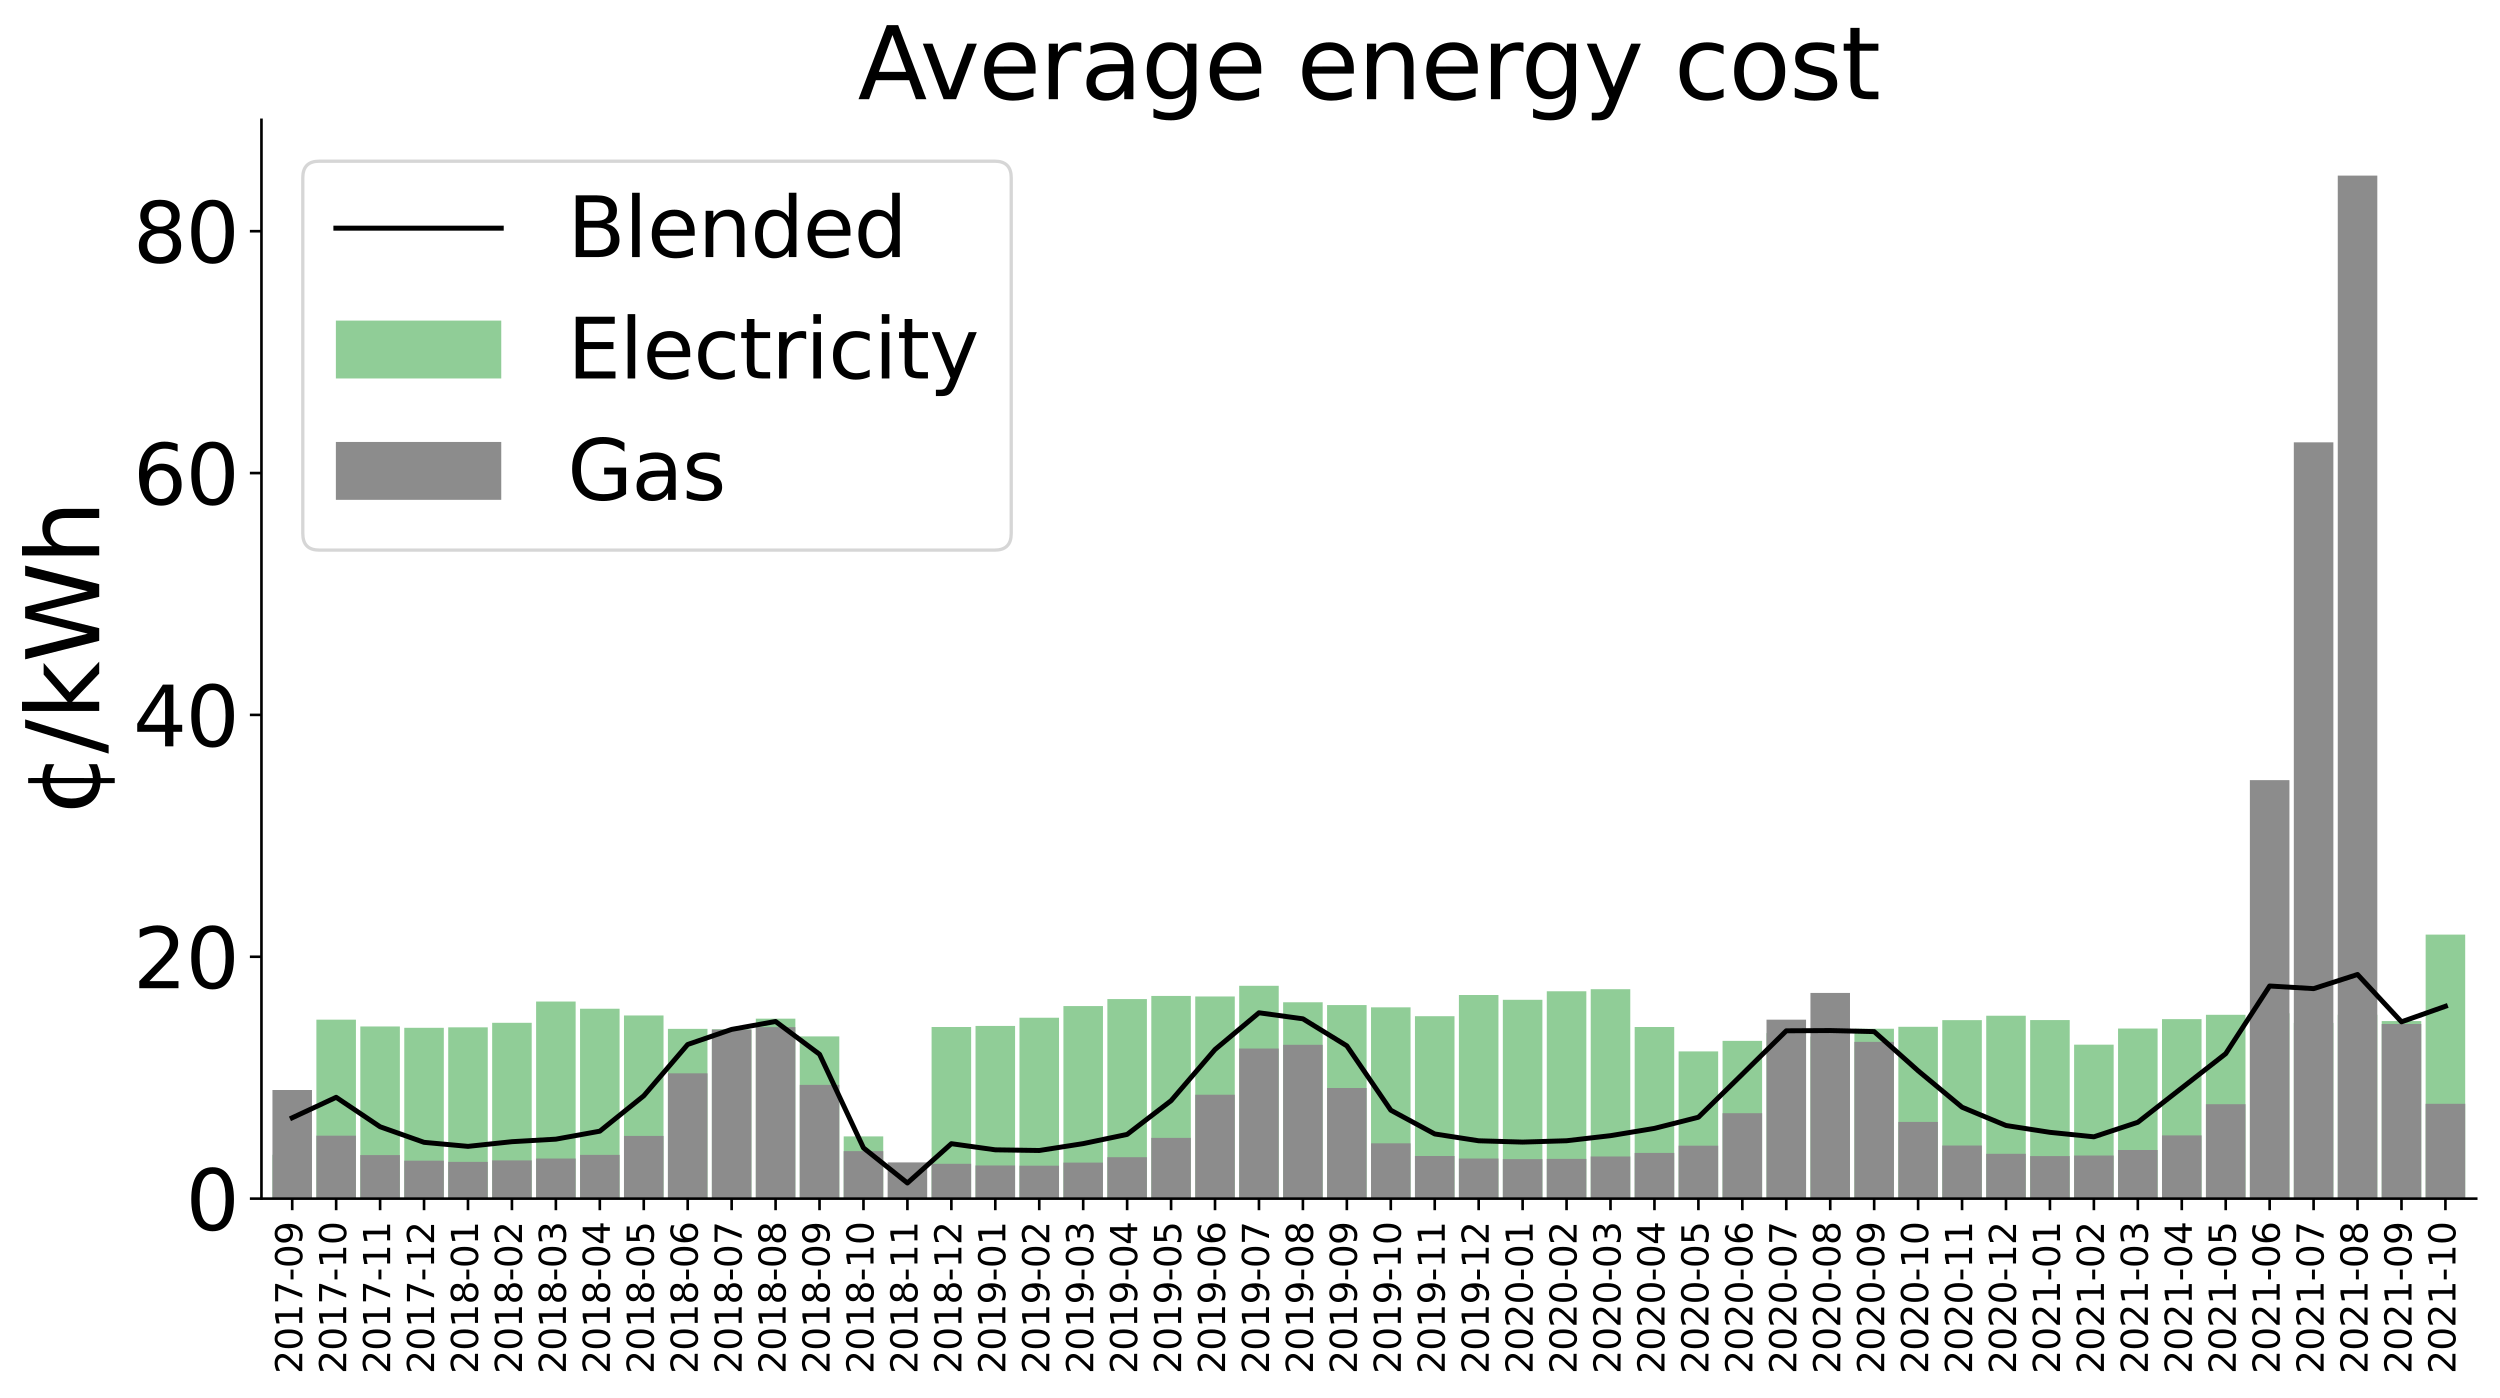 <?xml version="1.0" encoding="utf-8" standalone="no"?>
<!DOCTYPE svg PUBLIC "-//W3C//DTD SVG 1.1//EN"
  "http://www.w3.org/Graphics/SVG/1.1/DTD/svg11.dtd">
<svg xmlns:xlink="http://www.w3.org/1999/xlink" width="755.847pt" height="422.555pt" viewBox="0 0 755.847 422.555" xmlns="http://www.w3.org/2000/svg" version="1.1">
 <defs>
  <style type="text/css">*{stroke-linejoin: round; stroke-linecap: butt}</style>
 </defs>
 <g id="figure_1">
  <g id="patch_1">
   <path d="M -0 422.555 
L 755.847 422.555 
L 755.847 0 
L -0 0 
z
" style="fill: #ffffff"/>
  </g>
  <g id="axes_1">
   <g id="patch_2">
    <path d="M 79.047 362.394 
L 748.647 362.394 
L 748.647 36.234 
L 79.047 36.234 
z
" style="fill: #ffffff"/>
   </g>
   <g id="patch_3">
    <path d="M 82.368 362.394 
L 94.325 362.394 
L 94.325 349.143 
L 82.368 349.143 
z
" clip-path="url(#p3df3625915)" style="fill: #90cd97"/>
   </g>
   <g id="patch_4">
    <path d="M 95.654 362.394 
L 107.611 362.394 
L 107.611 308.279 
L 95.654 308.279 
z
" clip-path="url(#p3df3625915)" style="fill: #90cd97"/>
   </g>
   <g id="patch_5">
    <path d="M 108.94 362.394 
L 120.897 362.394 
L 120.897 310.331 
L 108.94 310.331 
z
" clip-path="url(#p3df3625915)" style="fill: #90cd97"/>
   </g>
   <g id="patch_6">
    <path d="M 122.225 362.394 
L 134.183 362.394 
L 134.183 310.752 
L 122.225 310.752 
z
" clip-path="url(#p3df3625915)" style="fill: #90cd97"/>
   </g>
   <g id="patch_7">
    <path d="M 135.511 362.394 
L 147.468 362.394 
L 147.468 310.6 
L 135.511 310.6 
z
" clip-path="url(#p3df3625915)" style="fill: #90cd97"/>
   </g>
   <g id="patch_8">
    <path d="M 148.797 362.394 
L 160.754 362.394 
L 160.754 309.231 
L 148.797 309.231 
z
" clip-path="url(#p3df3625915)" style="fill: #90cd97"/>
   </g>
   <g id="patch_9">
    <path d="M 162.083 362.394 
L 174.04 362.394 
L 174.04 302.797 
L 162.083 302.797 
z
" clip-path="url(#p3df3625915)" style="fill: #90cd97"/>
   </g>
   <g id="patch_10">
    <path d="M 175.368 362.394 
L 187.325 362.394 
L 187.325 304.975 
L 175.368 304.975 
z
" clip-path="url(#p3df3625915)" style="fill: #90cd97"/>
   </g>
   <g id="patch_11">
    <path d="M 188.654 362.394 
L 200.611 362.394 
L 200.611 307.024 
L 188.654 307.024 
z
" clip-path="url(#p3df3625915)" style="fill: #90cd97"/>
   </g>
   <g id="patch_12">
    <path d="M 201.94 362.394 
L 213.897 362.394 
L 213.897 311.07 
L 201.94 311.07 
z
" clip-path="url(#p3df3625915)" style="fill: #90cd97"/>
   </g>
   <g id="patch_13">
    <path d="M 215.225 362.394 
L 227.183 362.394 
L 227.183 311.191 
L 215.225 311.191 
z
" clip-path="url(#p3df3625915)" style="fill: #90cd97"/>
   </g>
   <g id="patch_14">
    <path d="M 228.511 362.394 
L 240.468 362.394 
L 240.468 307.977 
L 228.511 307.977 
z
" clip-path="url(#p3df3625915)" style="fill: #90cd97"/>
   </g>
   <g id="patch_15">
    <path d="M 241.797 362.394 
L 253.754 362.394 
L 253.754 313.353 
L 241.797 313.353 
z
" clip-path="url(#p3df3625915)" style="fill: #90cd97"/>
   </g>
   <g id="patch_16">
    <path d="M 255.083 362.394 
L 267.04 362.394 
L 267.04 343.576 
L 255.083 343.576 
z
" clip-path="url(#p3df3625915)" style="fill: #90cd97"/>
   </g>
   <g id="patch_17">
    <path d="M 268.368 362.394 
L 280.325 362.394 
L 280.325 390.346 
L 268.368 390.346 
z
" clip-path="url(#p3df3625915)" style="fill: #90cd97"/>
   </g>
   <g id="patch_18">
    <path d="M 281.654 362.394 
L 293.611 362.394 
L 293.611 310.503 
L 281.654 310.503 
z
" clip-path="url(#p3df3625915)" style="fill: #90cd97"/>
   </g>
   <g id="patch_19">
    <path d="M 294.94 362.394 
L 306.897 362.394 
L 306.897 310.181 
L 294.94 310.181 
z
" clip-path="url(#p3df3625915)" style="fill: #90cd97"/>
   </g>
   <g id="patch_20">
    <path d="M 308.225 362.394 
L 320.183 362.394 
L 320.183 307.709 
L 308.225 307.709 
z
" clip-path="url(#p3df3625915)" style="fill: #90cd97"/>
   </g>
   <g id="patch_21">
    <path d="M 321.511 362.394 
L 333.468 362.394 
L 333.468 304.169 
L 321.511 304.169 
z
" clip-path="url(#p3df3625915)" style="fill: #90cd97"/>
   </g>
   <g id="patch_22">
    <path d="M 334.797 362.394 
L 346.754 362.394 
L 346.754 302.061 
L 334.797 302.061 
z
" clip-path="url(#p3df3625915)" style="fill: #90cd97"/>
   </g>
   <g id="patch_23">
    <path d="M 348.083 362.394 
L 360.04 362.394 
L 360.04 301.103 
L 348.083 301.103 
z
" clip-path="url(#p3df3625915)" style="fill: #90cd97"/>
   </g>
   <g id="patch_24">
    <path d="M 361.368 362.394 
L 373.325 362.394 
L 373.325 301.263 
L 361.368 301.263 
z
" clip-path="url(#p3df3625915)" style="fill: #90cd97"/>
   </g>
   <g id="patch_25">
    <path d="M 374.654 362.394 
L 386.611 362.394 
L 386.611 298.043 
L 374.654 298.043 
z
" clip-path="url(#p3df3625915)" style="fill: #90cd97"/>
   </g>
   <g id="patch_26">
    <path d="M 387.94 362.394 
L 399.897 362.394 
L 399.897 303.021 
L 387.94 303.021 
z
" clip-path="url(#p3df3625915)" style="fill: #90cd97"/>
   </g>
   <g id="patch_27">
    <path d="M 401.225 362.394 
L 413.183 362.394 
L 413.183 303.879 
L 401.225 303.879 
z
" clip-path="url(#p3df3625915)" style="fill: #90cd97"/>
   </g>
   <g id="patch_28">
    <path d="M 414.511 362.394 
L 426.468 362.394 
L 426.468 304.563 
L 414.511 304.563 
z
" clip-path="url(#p3df3625915)" style="fill: #90cd97"/>
   </g>
   <g id="patch_29">
    <path d="M 427.797 362.394 
L 439.754 362.394 
L 439.754 307.244 
L 427.797 307.244 
z
" clip-path="url(#p3df3625915)" style="fill: #90cd97"/>
   </g>
   <g id="patch_30">
    <path d="M 441.083 362.394 
L 453.04 362.394 
L 453.04 300.821 
L 441.083 300.821 
z
" clip-path="url(#p3df3625915)" style="fill: #90cd97"/>
   </g>
   <g id="patch_31">
    <path d="M 454.368 362.394 
L 466.325 362.394 
L 466.325 302.275 
L 454.368 302.275 
z
" clip-path="url(#p3df3625915)" style="fill: #90cd97"/>
   </g>
   <g id="patch_32">
    <path d="M 467.654 362.394 
L 479.611 362.394 
L 479.611 299.702 
L 467.654 299.702 
z
" clip-path="url(#p3df3625915)" style="fill: #90cd97"/>
   </g>
   <g id="patch_33">
    <path d="M 480.94 362.394 
L 492.897 362.394 
L 492.897 299.078 
L 480.94 299.078 
z
" clip-path="url(#p3df3625915)" style="fill: #90cd97"/>
   </g>
   <g id="patch_34">
    <path d="M 494.225 362.394 
L 506.183 362.394 
L 506.183 310.496 
L 494.225 310.496 
z
" clip-path="url(#p3df3625915)" style="fill: #90cd97"/>
   </g>
   <g id="patch_35">
    <path d="M 507.511 362.394 
L 519.468 362.394 
L 519.468 317.87 
L 507.511 317.87 
z
" clip-path="url(#p3df3625915)" style="fill: #90cd97"/>
   </g>
   <g id="patch_36">
    <path d="M 520.797 362.394 
L 532.754 362.394 
L 532.754 314.704 
L 520.797 314.704 
z
" clip-path="url(#p3df3625915)" style="fill: #90cd97"/>
   </g>
   <g id="patch_37">
    <path d="M 534.083 362.394 
L 546.04 362.394 
L 546.04 312.366 
L 534.083 312.366 
z
" clip-path="url(#p3df3625915)" style="fill: #90cd97"/>
   </g>
   <g id="patch_38">
    <path d="M 547.368 362.394 
L 559.325 362.394 
L 559.325 313.377 
L 547.368 313.377 
z
" clip-path="url(#p3df3625915)" style="fill: #90cd97"/>
   </g>
   <g id="patch_39">
    <path d="M 560.654 362.394 
L 572.611 362.394 
L 572.611 311.023 
L 560.654 311.023 
z
" clip-path="url(#p3df3625915)" style="fill: #90cd97"/>
   </g>
   <g id="patch_40">
    <path d="M 573.94 362.394 
L 585.897 362.394 
L 585.897 310.448 
L 573.94 310.448 
z
" clip-path="url(#p3df3625915)" style="fill: #90cd97"/>
   </g>
   <g id="patch_41">
    <path d="M 587.225 362.394 
L 599.183 362.394 
L 599.183 308.419 
L 587.225 308.419 
z
" clip-path="url(#p3df3625915)" style="fill: #90cd97"/>
   </g>
   <g id="patch_42">
    <path d="M 600.511 362.394 
L 612.468 362.394 
L 612.468 307.104 
L 600.511 307.104 
z
" clip-path="url(#p3df3625915)" style="fill: #90cd97"/>
   </g>
   <g id="patch_43">
    <path d="M 613.797 362.394 
L 625.754 362.394 
L 625.754 308.412 
L 613.797 308.412 
z
" clip-path="url(#p3df3625915)" style="fill: #90cd97"/>
   </g>
   <g id="patch_44">
    <path d="M 627.083 362.394 
L 639.04 362.394 
L 639.04 315.848 
L 627.083 315.848 
z
" clip-path="url(#p3df3625915)" style="fill: #90cd97"/>
   </g>
   <g id="patch_45">
    <path d="M 640.368 362.394 
L 652.325 362.394 
L 652.325 310.955 
L 640.368 310.955 
z
" clip-path="url(#p3df3625915)" style="fill: #90cd97"/>
   </g>
   <g id="patch_46">
    <path d="M 653.654 362.394 
L 665.611 362.394 
L 665.611 308.133 
L 653.654 308.133 
z
" clip-path="url(#p3df3625915)" style="fill: #90cd97"/>
   </g>
   <g id="patch_47">
    <path d="M 666.94 362.394 
L 678.897 362.394 
L 678.897 306.823 
L 666.94 306.823 
z
" clip-path="url(#p3df3625915)" style="fill: #90cd97"/>
   </g>
   <g id="patch_48">
    <path d="M 680.225 362.394 
L 692.183 362.394 
L 692.183 306.344 
L 680.225 306.344 
z
" clip-path="url(#p3df3625915)" style="fill: #90cd97"/>
   </g>
   <g id="patch_49">
    <path d="M 693.511 362.394 
L 705.468 362.394 
L 705.468 309.275 
L 693.511 309.275 
z
" clip-path="url(#p3df3625915)" style="fill: #90cd97"/>
   </g>
   <g id="patch_50">
    <path d="M 706.797 362.394 
L 718.754 362.394 
L 718.754 306.801 
L 706.797 306.801 
z
" clip-path="url(#p3df3625915)" style="fill: #90cd97"/>
   </g>
   <g id="patch_51">
    <path d="M 720.083 362.394 
L 732.04 362.394 
L 732.04 308.715 
L 720.083 308.715 
z
" clip-path="url(#p3df3625915)" style="fill: #90cd97"/>
   </g>
   <g id="patch_52">
    <path d="M 733.368 362.394 
L 745.325 362.394 
L 745.325 282.57 
L 733.368 282.57 
z
" clip-path="url(#p3df3625915)" style="fill: #90cd97"/>
   </g>
   <g id="patch_53">
    <path d="M 82.368 362.394 
L 94.325 362.394 
L 94.325 329.546 
L 82.368 329.546 
z
" clip-path="url(#p3df3625915)" style="fill: #8c8c8c"/>
   </g>
   <g id="patch_54">
    <path d="M 95.654 362.394 
L 107.611 362.394 
L 107.611 343.361 
L 95.654 343.361 
z
" clip-path="url(#p3df3625915)" style="fill: #8c8c8c"/>
   </g>
   <g id="patch_55">
    <path d="M 108.94 362.394 
L 120.897 362.394 
L 120.897 349.224 
L 108.94 349.224 
z
" clip-path="url(#p3df3625915)" style="fill: #8c8c8c"/>
   </g>
   <g id="patch_56">
    <path d="M 122.225 362.394 
L 134.183 362.394 
L 134.183 350.923 
L 122.225 350.923 
z
" clip-path="url(#p3df3625915)" style="fill: #8c8c8c"/>
   </g>
   <g id="patch_57">
    <path d="M 135.511 362.394 
L 147.468 362.394 
L 147.468 351.283 
L 135.511 351.283 
z
" clip-path="url(#p3df3625915)" style="fill: #8c8c8c"/>
   </g>
   <g id="patch_58">
    <path d="M 148.797 362.394 
L 160.754 362.394 
L 160.754 350.832 
L 148.797 350.832 
z
" clip-path="url(#p3df3625915)" style="fill: #8c8c8c"/>
   </g>
   <g id="patch_59">
    <path d="M 162.083 362.394 
L 174.04 362.394 
L 174.04 350.261 
L 162.083 350.261 
z
" clip-path="url(#p3df3625915)" style="fill: #8c8c8c"/>
   </g>
   <g id="patch_60">
    <path d="M 175.368 362.394 
L 187.325 362.394 
L 187.325 349.152 
L 175.368 349.152 
z
" clip-path="url(#p3df3625915)" style="fill: #8c8c8c"/>
   </g>
   <g id="patch_61">
    <path d="M 188.654 362.394 
L 200.611 362.394 
L 200.611 343.437 
L 188.654 343.437 
z
" clip-path="url(#p3df3625915)" style="fill: #8c8c8c"/>
   </g>
   <g id="patch_62">
    <path d="M 201.94 362.394 
L 213.897 362.394 
L 213.897 324.518 
L 201.94 324.518 
z
" clip-path="url(#p3df3625915)" style="fill: #8c8c8c"/>
   </g>
   <g id="patch_63">
    <path d="M 215.225 362.394 
L 227.183 362.394 
L 227.183 311.314 
L 215.225 311.314 
z
" clip-path="url(#p3df3625915)" style="fill: #8c8c8c"/>
   </g>
   <g id="patch_64">
    <path d="M 228.511 362.394 
L 240.468 362.394 
L 240.468 310.537 
L 228.511 310.537 
z
" clip-path="url(#p3df3625915)" style="fill: #8c8c8c"/>
   </g>
   <g id="patch_65">
    <path d="M 241.797 362.394 
L 253.754 362.394 
L 253.754 327.996 
L 241.797 327.996 
z
" clip-path="url(#p3df3625915)" style="fill: #8c8c8c"/>
   </g>
   <g id="patch_66">
    <path d="M 255.083 362.394 
L 267.04 362.394 
L 267.04 348.033 
L 255.083 348.033 
z
" clip-path="url(#p3df3625915)" style="fill: #8c8c8c"/>
   </g>
   <g id="patch_67">
    <path d="M 268.368 362.394 
L 280.325 362.394 
L 280.325 351.448 
L 268.368 351.448 
z
" clip-path="url(#p3df3625915)" style="fill: #8c8c8c"/>
   </g>
   <g id="patch_68">
    <path d="M 281.654 362.394 
L 293.611 362.394 
L 293.611 351.864 
L 281.654 351.864 
z
" clip-path="url(#p3df3625915)" style="fill: #8c8c8c"/>
   </g>
   <g id="patch_69">
    <path d="M 294.94 362.394 
L 306.897 362.394 
L 306.897 352.374 
L 294.94 352.374 
z
" clip-path="url(#p3df3625915)" style="fill: #8c8c8c"/>
   </g>
   <g id="patch_70">
    <path d="M 308.225 362.394 
L 320.183 362.394 
L 320.183 352.424 
L 308.225 352.424 
z
" clip-path="url(#p3df3625915)" style="fill: #8c8c8c"/>
   </g>
   <g id="patch_71">
    <path d="M 321.511 362.394 
L 333.468 362.394 
L 333.468 351.503 
L 321.511 351.503 
z
" clip-path="url(#p3df3625915)" style="fill: #8c8c8c"/>
   </g>
   <g id="patch_72">
    <path d="M 334.797 362.394 
L 346.754 362.394 
L 346.754 349.862 
L 334.797 349.862 
z
" clip-path="url(#p3df3625915)" style="fill: #8c8c8c"/>
   </g>
   <g id="patch_73">
    <path d="M 348.083 362.394 
L 360.04 362.394 
L 360.04 344.031 
L 348.083 344.031 
z
" clip-path="url(#p3df3625915)" style="fill: #8c8c8c"/>
   </g>
   <g id="patch_74">
    <path d="M 361.368 362.394 
L 373.325 362.394 
L 373.325 330.984 
L 361.368 330.984 
z
" clip-path="url(#p3df3625915)" style="fill: #8c8c8c"/>
   </g>
   <g id="patch_75">
    <path d="M 374.654 362.394 
L 386.611 362.394 
L 386.611 317.019 
L 374.654 317.019 
z
" clip-path="url(#p3df3625915)" style="fill: #8c8c8c"/>
   </g>
   <g id="patch_76">
    <path d="M 387.94 362.394 
L 399.897 362.394 
L 399.897 315.874 
L 387.94 315.874 
z
" clip-path="url(#p3df3625915)" style="fill: #8c8c8c"/>
   </g>
   <g id="patch_77">
    <path d="M 401.225 362.394 
L 413.183 362.394 
L 413.183 328.944 
L 401.225 328.944 
z
" clip-path="url(#p3df3625915)" style="fill: #8c8c8c"/>
   </g>
   <g id="patch_78">
    <path d="M 414.511 362.394 
L 426.468 362.394 
L 426.468 345.682 
L 414.511 345.682 
z
" clip-path="url(#p3df3625915)" style="fill: #8c8c8c"/>
   </g>
   <g id="patch_79">
    <path d="M 427.797 362.394 
L 439.754 362.394 
L 439.754 349.506 
L 427.797 349.506 
z
" clip-path="url(#p3df3625915)" style="fill: #8c8c8c"/>
   </g>
   <g id="patch_80">
    <path d="M 441.083 362.394 
L 453.04 362.394 
L 453.04 350.274 
L 441.083 350.274 
z
" clip-path="url(#p3df3625915)" style="fill: #8c8c8c"/>
   </g>
   <g id="patch_81">
    <path d="M 454.368 362.394 
L 466.325 362.394 
L 466.325 350.458 
L 454.368 350.458 
z
" clip-path="url(#p3df3625915)" style="fill: #8c8c8c"/>
   </g>
   <g id="patch_82">
    <path d="M 467.654 362.394 
L 479.611 362.394 
L 479.611 350.361 
L 467.654 350.361 
z
" clip-path="url(#p3df3625915)" style="fill: #8c8c8c"/>
   </g>
   <g id="patch_83">
    <path d="M 480.94 362.394 
L 492.897 362.394 
L 492.897 349.648 
L 480.94 349.648 
z
" clip-path="url(#p3df3625915)" style="fill: #8c8c8c"/>
   </g>
   <g id="patch_84">
    <path d="M 494.225 362.394 
L 506.183 362.394 
L 506.183 348.571 
L 494.225 348.571 
z
" clip-path="url(#p3df3625915)" style="fill: #8c8c8c"/>
   </g>
   <g id="patch_85">
    <path d="M 507.511 362.394 
L 519.468 362.394 
L 519.468 346.379 
L 507.511 346.379 
z
" clip-path="url(#p3df3625915)" style="fill: #8c8c8c"/>
   </g>
   <g id="patch_86">
    <path d="M 520.797 362.394 
L 532.754 362.394 
L 532.754 336.567 
L 520.797 336.567 
z
" clip-path="url(#p3df3625915)" style="fill: #8c8c8c"/>
   </g>
   <g id="patch_87">
    <path d="M 534.083 362.394 
L 546.04 362.394 
L 546.04 308.281 
L 534.083 308.281 
z
" clip-path="url(#p3df3625915)" style="fill: #8c8c8c"/>
   </g>
   <g id="patch_88">
    <path d="M 547.368 362.394 
L 559.325 362.394 
L 559.325 300.202 
L 547.368 300.202 
z
" clip-path="url(#p3df3625915)" style="fill: #8c8c8c"/>
   </g>
   <g id="patch_89">
    <path d="M 560.654 362.394 
L 572.611 362.394 
L 572.611 315.001 
L 560.654 315.001 
z
" clip-path="url(#p3df3625915)" style="fill: #8c8c8c"/>
   </g>
   <g id="patch_90">
    <path d="M 573.94 362.394 
L 585.897 362.394 
L 585.897 339.201 
L 573.94 339.201 
z
" clip-path="url(#p3df3625915)" style="fill: #8c8c8c"/>
   </g>
   <g id="patch_91">
    <path d="M 587.225 362.394 
L 599.183 362.394 
L 599.183 346.336 
L 587.225 346.336 
z
" clip-path="url(#p3df3625915)" style="fill: #8c8c8c"/>
   </g>
   <g id="patch_92">
    <path d="M 600.511 362.394 
L 612.468 362.394 
L 612.468 348.837 
L 600.511 348.837 
z
" clip-path="url(#p3df3625915)" style="fill: #8c8c8c"/>
   </g>
   <g id="patch_93">
    <path d="M 613.797 362.394 
L 625.754 362.394 
L 625.754 349.52 
L 613.797 349.52 
z
" clip-path="url(#p3df3625915)" style="fill: #8c8c8c"/>
   </g>
   <g id="patch_94">
    <path d="M 627.083 362.394 
L 639.04 362.394 
L 639.04 349.358 
L 627.083 349.358 
z
" clip-path="url(#p3df3625915)" style="fill: #8c8c8c"/>
   </g>
   <g id="patch_95">
    <path d="M 640.368 362.394 
L 652.325 362.394 
L 652.325 347.681 
L 640.368 347.681 
z
" clip-path="url(#p3df3625915)" style="fill: #8c8c8c"/>
   </g>
   <g id="patch_96">
    <path d="M 653.654 362.394 
L 665.611 362.394 
L 665.611 343.273 
L 653.654 343.273 
z
" clip-path="url(#p3df3625915)" style="fill: #8c8c8c"/>
   </g>
   <g id="patch_97">
    <path d="M 666.94 362.394 
L 678.897 362.394 
L 678.897 333.848 
L 666.94 333.848 
z
" clip-path="url(#p3df3625915)" style="fill: #8c8c8c"/>
   </g>
   <g id="patch_98">
    <path d="M 680.225 362.394 
L 692.183 362.394 
L 692.183 235.871 
L 680.225 235.871 
z
" clip-path="url(#p3df3625915)" style="fill: #8c8c8c"/>
   </g>
   <g id="patch_99">
    <path d="M 693.511 362.394 
L 705.468 362.394 
L 705.468 133.728 
L 693.511 133.728 
z
" clip-path="url(#p3df3625915)" style="fill: #8c8c8c"/>
   </g>
   <g id="patch_100">
    <path d="M 706.797 362.394 
L 718.754 362.394 
L 718.754 53.097 
L 706.797 53.097 
z
" clip-path="url(#p3df3625915)" style="fill: #8c8c8c"/>
   </g>
   <g id="patch_101">
    <path d="M 720.083 362.394 
L 732.04 362.394 
L 732.04 309.604 
L 720.083 309.604 
z
" clip-path="url(#p3df3625915)" style="fill: #8c8c8c"/>
   </g>
   <g id="patch_102">
    <path d="M 733.368 362.394 
L 745.325 362.394 
L 745.325 333.719 
L 733.368 333.719 
z
" clip-path="url(#p3df3625915)" style="fill: #8c8c8c"/>
   </g>
   <g id="matplotlib.axis_1">
    <g id="xtick_1">
     <g id="line2d_1">
      <defs>
       <path id="m4b4ee5a95d" d="M 0 0 
L 0 3.5 
" style="stroke: #000000; stroke-width: 0.8"/>
      </defs>
      <g>
       <use xlink:href="#m4b4ee5a95d" x="88.347" y="362.394" style="stroke: #000000; stroke-width: 0.8"/>
      </g>
     </g>
     <g id="text_1">
      <!-- 2017-09 -->
      <g transform="translate(91.382 415.355)rotate(-90)scale(0.11 -0.11)">
       <defs>
        <path id="DejaVuSans-32" d="M 1228 531 
L 3431 531 
L 3431 0 
L 469 0 
L 469 531 
Q 828 903 1448 1529 
Q 2069 2156 2228 2338 
Q 2531 2678 2651 2914 
Q 2772 3150 2772 3378 
Q 2772 3750 2511 3984 
Q 2250 4219 1831 4219 
Q 1534 4219 1204 4116 
Q 875 4013 500 3803 
L 500 4441 
Q 881 4594 1212 4672 
Q 1544 4750 1819 4750 
Q 2544 4750 2975 4387 
Q 3406 4025 3406 3419 
Q 3406 3131 3298 2873 
Q 3191 2616 2906 2266 
Q 2828 2175 2409 1742 
Q 1991 1309 1228 531 
z
" transform="scale(0.016)"/>
        <path id="DejaVuSans-30" d="M 2034 4250 
Q 1547 4250 1301 3770 
Q 1056 3291 1056 2328 
Q 1056 1369 1301 889 
Q 1547 409 2034 409 
Q 2525 409 2770 889 
Q 3016 1369 3016 2328 
Q 3016 3291 2770 3770 
Q 2525 4250 2034 4250 
z
M 2034 4750 
Q 2819 4750 3233 4129 
Q 3647 3509 3647 2328 
Q 3647 1150 3233 529 
Q 2819 -91 2034 -91 
Q 1250 -91 836 529 
Q 422 1150 422 2328 
Q 422 3509 836 4129 
Q 1250 4750 2034 4750 
z
" transform="scale(0.016)"/>
        <path id="DejaVuSans-31" d="M 794 531 
L 1825 531 
L 1825 4091 
L 703 3866 
L 703 4441 
L 1819 4666 
L 2450 4666 
L 2450 531 
L 3481 531 
L 3481 0 
L 794 0 
L 794 531 
z
" transform="scale(0.016)"/>
        <path id="DejaVuSans-37" d="M 525 4666 
L 3525 4666 
L 3525 4397 
L 1831 0 
L 1172 0 
L 2766 4134 
L 525 4134 
L 525 4666 
z
" transform="scale(0.016)"/>
        <path id="DejaVuSans-2d" d="M 313 2009 
L 1997 2009 
L 1997 1497 
L 313 1497 
L 313 2009 
z
" transform="scale(0.016)"/>
        <path id="DejaVuSans-39" d="M 703 97 
L 703 672 
Q 941 559 1184 500 
Q 1428 441 1663 441 
Q 2288 441 2617 861 
Q 2947 1281 2994 2138 
Q 2813 1869 2534 1725 
Q 2256 1581 1919 1581 
Q 1219 1581 811 2004 
Q 403 2428 403 3163 
Q 403 3881 828 4315 
Q 1253 4750 1959 4750 
Q 2769 4750 3195 4129 
Q 3622 3509 3622 2328 
Q 3622 1225 3098 567 
Q 2575 -91 1691 -91 
Q 1453 -91 1209 -44 
Q 966 3 703 97 
z
M 1959 2075 
Q 2384 2075 2632 2365 
Q 2881 2656 2881 3163 
Q 2881 3666 2632 3958 
Q 2384 4250 1959 4250 
Q 1534 4250 1286 3958 
Q 1038 3666 1038 3163 
Q 1038 2656 1286 2365 
Q 1534 2075 1959 2075 
z
" transform="scale(0.016)"/>
       </defs>
       <use xlink:href="#DejaVuSans-32"/>
       <use xlink:href="#DejaVuSans-30" x="63.623"/>
       <use xlink:href="#DejaVuSans-31" x="127.246"/>
       <use xlink:href="#DejaVuSans-37" x="190.869"/>
       <use xlink:href="#DejaVuSans-2d" x="254.492"/>
       <use xlink:href="#DejaVuSans-30" x="290.576"/>
       <use xlink:href="#DejaVuSans-39" x="354.199"/>
      </g>
     </g>
    </g>
    <g id="xtick_2">
     <g id="line2d_2">
      <g>
       <use xlink:href="#m4b4ee5a95d" x="101.633" y="362.394" style="stroke: #000000; stroke-width: 0.8"/>
      </g>
     </g>
     <g id="text_2">
      <!-- 2017-10 -->
      <g transform="translate(104.668 415.355)rotate(-90)scale(0.11 -0.11)">
       <use xlink:href="#DejaVuSans-32"/>
       <use xlink:href="#DejaVuSans-30" x="63.623"/>
       <use xlink:href="#DejaVuSans-31" x="127.246"/>
       <use xlink:href="#DejaVuSans-37" x="190.869"/>
       <use xlink:href="#DejaVuSans-2d" x="254.492"/>
       <use xlink:href="#DejaVuSans-31" x="290.576"/>
       <use xlink:href="#DejaVuSans-30" x="354.199"/>
      </g>
     </g>
    </g>
    <g id="xtick_3">
     <g id="line2d_3">
      <g>
       <use xlink:href="#m4b4ee5a95d" x="114.918" y="362.394" style="stroke: #000000; stroke-width: 0.8"/>
      </g>
     </g>
     <g id="text_3">
      <!-- 2017-11 -->
      <g transform="translate(117.954 415.355)rotate(-90)scale(0.11 -0.11)">
       <use xlink:href="#DejaVuSans-32"/>
       <use xlink:href="#DejaVuSans-30" x="63.623"/>
       <use xlink:href="#DejaVuSans-31" x="127.246"/>
       <use xlink:href="#DejaVuSans-37" x="190.869"/>
       <use xlink:href="#DejaVuSans-2d" x="254.492"/>
       <use xlink:href="#DejaVuSans-31" x="290.576"/>
       <use xlink:href="#DejaVuSans-31" x="354.199"/>
      </g>
     </g>
    </g>
    <g id="xtick_4">
     <g id="line2d_4">
      <g>
       <use xlink:href="#m4b4ee5a95d" x="128.204" y="362.394" style="stroke: #000000; stroke-width: 0.8"/>
      </g>
     </g>
     <g id="text_4">
      <!-- 2017-12 -->
      <g transform="translate(131.239 415.355)rotate(-90)scale(0.11 -0.11)">
       <use xlink:href="#DejaVuSans-32"/>
       <use xlink:href="#DejaVuSans-30" x="63.623"/>
       <use xlink:href="#DejaVuSans-31" x="127.246"/>
       <use xlink:href="#DejaVuSans-37" x="190.869"/>
       <use xlink:href="#DejaVuSans-2d" x="254.492"/>
       <use xlink:href="#DejaVuSans-31" x="290.576"/>
       <use xlink:href="#DejaVuSans-32" x="354.199"/>
      </g>
     </g>
    </g>
    <g id="xtick_5">
     <g id="line2d_5">
      <g>
       <use xlink:href="#m4b4ee5a95d" x="141.49" y="362.394" style="stroke: #000000; stroke-width: 0.8"/>
      </g>
     </g>
     <g id="text_5">
      <!-- 2018-01 -->
      <g transform="translate(144.525 415.355)rotate(-90)scale(0.11 -0.11)">
       <defs>
        <path id="DejaVuSans-38" d="M 2034 2216 
Q 1584 2216 1326 1975 
Q 1069 1734 1069 1313 
Q 1069 891 1326 650 
Q 1584 409 2034 409 
Q 2484 409 2743 651 
Q 3003 894 3003 1313 
Q 3003 1734 2745 1975 
Q 2488 2216 2034 2216 
z
M 1403 2484 
Q 997 2584 770 2862 
Q 544 3141 544 3541 
Q 544 4100 942 4425 
Q 1341 4750 2034 4750 
Q 2731 4750 3128 4425 
Q 3525 4100 3525 3541 
Q 3525 3141 3298 2862 
Q 3072 2584 2669 2484 
Q 3125 2378 3379 2068 
Q 3634 1759 3634 1313 
Q 3634 634 3220 271 
Q 2806 -91 2034 -91 
Q 1263 -91 848 271 
Q 434 634 434 1313 
Q 434 1759 690 2068 
Q 947 2378 1403 2484 
z
M 1172 3481 
Q 1172 3119 1398 2916 
Q 1625 2713 2034 2713 
Q 2441 2713 2670 2916 
Q 2900 3119 2900 3481 
Q 2900 3844 2670 4047 
Q 2441 4250 2034 4250 
Q 1625 4250 1398 4047 
Q 1172 3844 1172 3481 
z
" transform="scale(0.016)"/>
       </defs>
       <use xlink:href="#DejaVuSans-32"/>
       <use xlink:href="#DejaVuSans-30" x="63.623"/>
       <use xlink:href="#DejaVuSans-31" x="127.246"/>
       <use xlink:href="#DejaVuSans-38" x="190.869"/>
       <use xlink:href="#DejaVuSans-2d" x="254.492"/>
       <use xlink:href="#DejaVuSans-30" x="290.576"/>
       <use xlink:href="#DejaVuSans-31" x="354.199"/>
      </g>
     </g>
    </g>
    <g id="xtick_6">
     <g id="line2d_6">
      <g>
       <use xlink:href="#m4b4ee5a95d" x="154.775" y="362.394" style="stroke: #000000; stroke-width: 0.8"/>
      </g>
     </g>
     <g id="text_6">
      <!-- 2018-02 -->
      <g transform="translate(157.811 415.355)rotate(-90)scale(0.11 -0.11)">
       <use xlink:href="#DejaVuSans-32"/>
       <use xlink:href="#DejaVuSans-30" x="63.623"/>
       <use xlink:href="#DejaVuSans-31" x="127.246"/>
       <use xlink:href="#DejaVuSans-38" x="190.869"/>
       <use xlink:href="#DejaVuSans-2d" x="254.492"/>
       <use xlink:href="#DejaVuSans-30" x="290.576"/>
       <use xlink:href="#DejaVuSans-32" x="354.199"/>
      </g>
     </g>
    </g>
    <g id="xtick_7">
     <g id="line2d_7">
      <g>
       <use xlink:href="#m4b4ee5a95d" x="168.061" y="362.394" style="stroke: #000000; stroke-width: 0.8"/>
      </g>
     </g>
     <g id="text_7">
      <!-- 2018-03 -->
      <g transform="translate(171.096 415.355)rotate(-90)scale(0.11 -0.11)">
       <defs>
        <path id="DejaVuSans-33" d="M 2597 2516 
Q 3050 2419 3304 2112 
Q 3559 1806 3559 1356 
Q 3559 666 3084 287 
Q 2609 -91 1734 -91 
Q 1441 -91 1130 -33 
Q 819 25 488 141 
L 488 750 
Q 750 597 1062 519 
Q 1375 441 1716 441 
Q 2309 441 2620 675 
Q 2931 909 2931 1356 
Q 2931 1769 2642 2001 
Q 2353 2234 1838 2234 
L 1294 2234 
L 1294 2753 
L 1863 2753 
Q 2328 2753 2575 2939 
Q 2822 3125 2822 3475 
Q 2822 3834 2567 4026 
Q 2313 4219 1838 4219 
Q 1578 4219 1281 4162 
Q 984 4106 628 3988 
L 628 4550 
Q 988 4650 1302 4700 
Q 1616 4750 1894 4750 
Q 2613 4750 3031 4423 
Q 3450 4097 3450 3541 
Q 3450 3153 3228 2886 
Q 3006 2619 2597 2516 
z
" transform="scale(0.016)"/>
       </defs>
       <use xlink:href="#DejaVuSans-32"/>
       <use xlink:href="#DejaVuSans-30" x="63.623"/>
       <use xlink:href="#DejaVuSans-31" x="127.246"/>
       <use xlink:href="#DejaVuSans-38" x="190.869"/>
       <use xlink:href="#DejaVuSans-2d" x="254.492"/>
       <use xlink:href="#DejaVuSans-30" x="290.576"/>
       <use xlink:href="#DejaVuSans-33" x="354.199"/>
      </g>
     </g>
    </g>
    <g id="xtick_8">
     <g id="line2d_8">
      <g>
       <use xlink:href="#m4b4ee5a95d" x="181.347" y="362.394" style="stroke: #000000; stroke-width: 0.8"/>
      </g>
     </g>
     <g id="text_8">
      <!-- 2018-04 -->
      <g transform="translate(184.382 415.355)rotate(-90)scale(0.11 -0.11)">
       <defs>
        <path id="DejaVuSans-34" d="M 2419 4116 
L 825 1625 
L 2419 1625 
L 2419 4116 
z
M 2253 4666 
L 3047 4666 
L 3047 1625 
L 3713 1625 
L 3713 1100 
L 3047 1100 
L 3047 0 
L 2419 0 
L 2419 1100 
L 313 1100 
L 313 1709 
L 2253 4666 
z
" transform="scale(0.016)"/>
       </defs>
       <use xlink:href="#DejaVuSans-32"/>
       <use xlink:href="#DejaVuSans-30" x="63.623"/>
       <use xlink:href="#DejaVuSans-31" x="127.246"/>
       <use xlink:href="#DejaVuSans-38" x="190.869"/>
       <use xlink:href="#DejaVuSans-2d" x="254.492"/>
       <use xlink:href="#DejaVuSans-30" x="290.576"/>
       <use xlink:href="#DejaVuSans-34" x="354.199"/>
      </g>
     </g>
    </g>
    <g id="xtick_9">
     <g id="line2d_9">
      <g>
       <use xlink:href="#m4b4ee5a95d" x="194.633" y="362.394" style="stroke: #000000; stroke-width: 0.8"/>
      </g>
     </g>
     <g id="text_9">
      <!-- 2018-05 -->
      <g transform="translate(197.668 415.355)rotate(-90)scale(0.11 -0.11)">
       <defs>
        <path id="DejaVuSans-35" d="M 691 4666 
L 3169 4666 
L 3169 4134 
L 1269 4134 
L 1269 2991 
Q 1406 3038 1543 3061 
Q 1681 3084 1819 3084 
Q 2600 3084 3056 2656 
Q 3513 2228 3513 1497 
Q 3513 744 3044 326 
Q 2575 -91 1722 -91 
Q 1428 -91 1123 -41 
Q 819 9 494 109 
L 494 744 
Q 775 591 1075 516 
Q 1375 441 1709 441 
Q 2250 441 2565 725 
Q 2881 1009 2881 1497 
Q 2881 1984 2565 2268 
Q 2250 2553 1709 2553 
Q 1456 2553 1204 2497 
Q 953 2441 691 2322 
L 691 4666 
z
" transform="scale(0.016)"/>
       </defs>
       <use xlink:href="#DejaVuSans-32"/>
       <use xlink:href="#DejaVuSans-30" x="63.623"/>
       <use xlink:href="#DejaVuSans-31" x="127.246"/>
       <use xlink:href="#DejaVuSans-38" x="190.869"/>
       <use xlink:href="#DejaVuSans-2d" x="254.492"/>
       <use xlink:href="#DejaVuSans-30" x="290.576"/>
       <use xlink:href="#DejaVuSans-35" x="354.199"/>
      </g>
     </g>
    </g>
    <g id="xtick_10">
     <g id="line2d_10">
      <g>
       <use xlink:href="#m4b4ee5a95d" x="207.918" y="362.394" style="stroke: #000000; stroke-width: 0.8"/>
      </g>
     </g>
     <g id="text_10">
      <!-- 2018-06 -->
      <g transform="translate(210.954 415.355)rotate(-90)scale(0.11 -0.11)">
       <defs>
        <path id="DejaVuSans-36" d="M 2113 2584 
Q 1688 2584 1439 2293 
Q 1191 2003 1191 1497 
Q 1191 994 1439 701 
Q 1688 409 2113 409 
Q 2538 409 2786 701 
Q 3034 994 3034 1497 
Q 3034 2003 2786 2293 
Q 2538 2584 2113 2584 
z
M 3366 4563 
L 3366 3988 
Q 3128 4100 2886 4159 
Q 2644 4219 2406 4219 
Q 1781 4219 1451 3797 
Q 1122 3375 1075 2522 
Q 1259 2794 1537 2939 
Q 1816 3084 2150 3084 
Q 2853 3084 3261 2657 
Q 3669 2231 3669 1497 
Q 3669 778 3244 343 
Q 2819 -91 2113 -91 
Q 1303 -91 875 529 
Q 447 1150 447 2328 
Q 447 3434 972 4092 
Q 1497 4750 2381 4750 
Q 2619 4750 2861 4703 
Q 3103 4656 3366 4563 
z
" transform="scale(0.016)"/>
       </defs>
       <use xlink:href="#DejaVuSans-32"/>
       <use xlink:href="#DejaVuSans-30" x="63.623"/>
       <use xlink:href="#DejaVuSans-31" x="127.246"/>
       <use xlink:href="#DejaVuSans-38" x="190.869"/>
       <use xlink:href="#DejaVuSans-2d" x="254.492"/>
       <use xlink:href="#DejaVuSans-30" x="290.576"/>
       <use xlink:href="#DejaVuSans-36" x="354.199"/>
      </g>
     </g>
    </g>
    <g id="xtick_11">
     <g id="line2d_11">
      <g>
       <use xlink:href="#m4b4ee5a95d" x="221.204" y="362.394" style="stroke: #000000; stroke-width: 0.8"/>
      </g>
     </g>
     <g id="text_11">
      <!-- 2018-07 -->
      <g transform="translate(224.239 415.355)rotate(-90)scale(0.11 -0.11)">
       <use xlink:href="#DejaVuSans-32"/>
       <use xlink:href="#DejaVuSans-30" x="63.623"/>
       <use xlink:href="#DejaVuSans-31" x="127.246"/>
       <use xlink:href="#DejaVuSans-38" x="190.869"/>
       <use xlink:href="#DejaVuSans-2d" x="254.492"/>
       <use xlink:href="#DejaVuSans-30" x="290.576"/>
       <use xlink:href="#DejaVuSans-37" x="354.199"/>
      </g>
     </g>
    </g>
    <g id="xtick_12">
     <g id="line2d_12">
      <g>
       <use xlink:href="#m4b4ee5a95d" x="234.49" y="362.394" style="stroke: #000000; stroke-width: 0.8"/>
      </g>
     </g>
     <g id="text_12">
      <!-- 2018-08 -->
      <g transform="translate(237.525 415.355)rotate(-90)scale(0.11 -0.11)">
       <use xlink:href="#DejaVuSans-32"/>
       <use xlink:href="#DejaVuSans-30" x="63.623"/>
       <use xlink:href="#DejaVuSans-31" x="127.246"/>
       <use xlink:href="#DejaVuSans-38" x="190.869"/>
       <use xlink:href="#DejaVuSans-2d" x="254.492"/>
       <use xlink:href="#DejaVuSans-30" x="290.576"/>
       <use xlink:href="#DejaVuSans-38" x="354.199"/>
      </g>
     </g>
    </g>
    <g id="xtick_13">
     <g id="line2d_13">
      <g>
       <use xlink:href="#m4b4ee5a95d" x="247.775" y="362.394" style="stroke: #000000; stroke-width: 0.8"/>
      </g>
     </g>
     <g id="text_13">
      <!-- 2018-09 -->
      <g transform="translate(250.811 415.355)rotate(-90)scale(0.11 -0.11)">
       <use xlink:href="#DejaVuSans-32"/>
       <use xlink:href="#DejaVuSans-30" x="63.623"/>
       <use xlink:href="#DejaVuSans-31" x="127.246"/>
       <use xlink:href="#DejaVuSans-38" x="190.869"/>
       <use xlink:href="#DejaVuSans-2d" x="254.492"/>
       <use xlink:href="#DejaVuSans-30" x="290.576"/>
       <use xlink:href="#DejaVuSans-39" x="354.199"/>
      </g>
     </g>
    </g>
    <g id="xtick_14">
     <g id="line2d_14">
      <g>
       <use xlink:href="#m4b4ee5a95d" x="261.061" y="362.394" style="stroke: #000000; stroke-width: 0.8"/>
      </g>
     </g>
     <g id="text_14">
      <!-- 2018-10 -->
      <g transform="translate(264.096 415.355)rotate(-90)scale(0.11 -0.11)">
       <use xlink:href="#DejaVuSans-32"/>
       <use xlink:href="#DejaVuSans-30" x="63.623"/>
       <use xlink:href="#DejaVuSans-31" x="127.246"/>
       <use xlink:href="#DejaVuSans-38" x="190.869"/>
       <use xlink:href="#DejaVuSans-2d" x="254.492"/>
       <use xlink:href="#DejaVuSans-31" x="290.576"/>
       <use xlink:href="#DejaVuSans-30" x="354.199"/>
      </g>
     </g>
    </g>
    <g id="xtick_15">
     <g id="line2d_15">
      <g>
       <use xlink:href="#m4b4ee5a95d" x="274.347" y="362.394" style="stroke: #000000; stroke-width: 0.8"/>
      </g>
     </g>
     <g id="text_15">
      <!-- 2018-11 -->
      <g transform="translate(277.382 415.355)rotate(-90)scale(0.11 -0.11)">
       <use xlink:href="#DejaVuSans-32"/>
       <use xlink:href="#DejaVuSans-30" x="63.623"/>
       <use xlink:href="#DejaVuSans-31" x="127.246"/>
       <use xlink:href="#DejaVuSans-38" x="190.869"/>
       <use xlink:href="#DejaVuSans-2d" x="254.492"/>
       <use xlink:href="#DejaVuSans-31" x="290.576"/>
       <use xlink:href="#DejaVuSans-31" x="354.199"/>
      </g>
     </g>
    </g>
    <g id="xtick_16">
     <g id="line2d_16">
      <g>
       <use xlink:href="#m4b4ee5a95d" x="287.633" y="362.394" style="stroke: #000000; stroke-width: 0.8"/>
      </g>
     </g>
     <g id="text_16">
      <!-- 2018-12 -->
      <g transform="translate(290.668 415.355)rotate(-90)scale(0.11 -0.11)">
       <use xlink:href="#DejaVuSans-32"/>
       <use xlink:href="#DejaVuSans-30" x="63.623"/>
       <use xlink:href="#DejaVuSans-31" x="127.246"/>
       <use xlink:href="#DejaVuSans-38" x="190.869"/>
       <use xlink:href="#DejaVuSans-2d" x="254.492"/>
       <use xlink:href="#DejaVuSans-31" x="290.576"/>
       <use xlink:href="#DejaVuSans-32" x="354.199"/>
      </g>
     </g>
    </g>
    <g id="xtick_17">
     <g id="line2d_17">
      <g>
       <use xlink:href="#m4b4ee5a95d" x="300.918" y="362.394" style="stroke: #000000; stroke-width: 0.8"/>
      </g>
     </g>
     <g id="text_17">
      <!-- 2019-01 -->
      <g transform="translate(303.954 415.355)rotate(-90)scale(0.11 -0.11)">
       <use xlink:href="#DejaVuSans-32"/>
       <use xlink:href="#DejaVuSans-30" x="63.623"/>
       <use xlink:href="#DejaVuSans-31" x="127.246"/>
       <use xlink:href="#DejaVuSans-39" x="190.869"/>
       <use xlink:href="#DejaVuSans-2d" x="254.492"/>
       <use xlink:href="#DejaVuSans-30" x="290.576"/>
       <use xlink:href="#DejaVuSans-31" x="354.199"/>
      </g>
     </g>
    </g>
    <g id="xtick_18">
     <g id="line2d_18">
      <g>
       <use xlink:href="#m4b4ee5a95d" x="314.204" y="362.394" style="stroke: #000000; stroke-width: 0.8"/>
      </g>
     </g>
     <g id="text_18">
      <!-- 2019-02 -->
      <g transform="translate(317.239 415.355)rotate(-90)scale(0.11 -0.11)">
       <use xlink:href="#DejaVuSans-32"/>
       <use xlink:href="#DejaVuSans-30" x="63.623"/>
       <use xlink:href="#DejaVuSans-31" x="127.246"/>
       <use xlink:href="#DejaVuSans-39" x="190.869"/>
       <use xlink:href="#DejaVuSans-2d" x="254.492"/>
       <use xlink:href="#DejaVuSans-30" x="290.576"/>
       <use xlink:href="#DejaVuSans-32" x="354.199"/>
      </g>
     </g>
    </g>
    <g id="xtick_19">
     <g id="line2d_19">
      <g>
       <use xlink:href="#m4b4ee5a95d" x="327.49" y="362.394" style="stroke: #000000; stroke-width: 0.8"/>
      </g>
     </g>
     <g id="text_19">
      <!-- 2019-03 -->
      <g transform="translate(330.525 415.355)rotate(-90)scale(0.11 -0.11)">
       <use xlink:href="#DejaVuSans-32"/>
       <use xlink:href="#DejaVuSans-30" x="63.623"/>
       <use xlink:href="#DejaVuSans-31" x="127.246"/>
       <use xlink:href="#DejaVuSans-39" x="190.869"/>
       <use xlink:href="#DejaVuSans-2d" x="254.492"/>
       <use xlink:href="#DejaVuSans-30" x="290.576"/>
       <use xlink:href="#DejaVuSans-33" x="354.199"/>
      </g>
     </g>
    </g>
    <g id="xtick_20">
     <g id="line2d_20">
      <g>
       <use xlink:href="#m4b4ee5a95d" x="340.775" y="362.394" style="stroke: #000000; stroke-width: 0.8"/>
      </g>
     </g>
     <g id="text_20">
      <!-- 2019-04 -->
      <g transform="translate(343.811 415.355)rotate(-90)scale(0.11 -0.11)">
       <use xlink:href="#DejaVuSans-32"/>
       <use xlink:href="#DejaVuSans-30" x="63.623"/>
       <use xlink:href="#DejaVuSans-31" x="127.246"/>
       <use xlink:href="#DejaVuSans-39" x="190.869"/>
       <use xlink:href="#DejaVuSans-2d" x="254.492"/>
       <use xlink:href="#DejaVuSans-30" x="290.576"/>
       <use xlink:href="#DejaVuSans-34" x="354.199"/>
      </g>
     </g>
    </g>
    <g id="xtick_21">
     <g id="line2d_21">
      <g>
       <use xlink:href="#m4b4ee5a95d" x="354.061" y="362.394" style="stroke: #000000; stroke-width: 0.8"/>
      </g>
     </g>
     <g id="text_21">
      <!-- 2019-05 -->
      <g transform="translate(357.096 415.355)rotate(-90)scale(0.11 -0.11)">
       <use xlink:href="#DejaVuSans-32"/>
       <use xlink:href="#DejaVuSans-30" x="63.623"/>
       <use xlink:href="#DejaVuSans-31" x="127.246"/>
       <use xlink:href="#DejaVuSans-39" x="190.869"/>
       <use xlink:href="#DejaVuSans-2d" x="254.492"/>
       <use xlink:href="#DejaVuSans-30" x="290.576"/>
       <use xlink:href="#DejaVuSans-35" x="354.199"/>
      </g>
     </g>
    </g>
    <g id="xtick_22">
     <g id="line2d_22">
      <g>
       <use xlink:href="#m4b4ee5a95d" x="367.347" y="362.394" style="stroke: #000000; stroke-width: 0.8"/>
      </g>
     </g>
     <g id="text_22">
      <!-- 2019-06 -->
      <g transform="translate(370.382 415.355)rotate(-90)scale(0.11 -0.11)">
       <use xlink:href="#DejaVuSans-32"/>
       <use xlink:href="#DejaVuSans-30" x="63.623"/>
       <use xlink:href="#DejaVuSans-31" x="127.246"/>
       <use xlink:href="#DejaVuSans-39" x="190.869"/>
       <use xlink:href="#DejaVuSans-2d" x="254.492"/>
       <use xlink:href="#DejaVuSans-30" x="290.576"/>
       <use xlink:href="#DejaVuSans-36" x="354.199"/>
      </g>
     </g>
    </g>
    <g id="xtick_23">
     <g id="line2d_23">
      <g>
       <use xlink:href="#m4b4ee5a95d" x="380.633" y="362.394" style="stroke: #000000; stroke-width: 0.8"/>
      </g>
     </g>
     <g id="text_23">
      <!-- 2019-07 -->
      <g transform="translate(383.668 415.355)rotate(-90)scale(0.11 -0.11)">
       <use xlink:href="#DejaVuSans-32"/>
       <use xlink:href="#DejaVuSans-30" x="63.623"/>
       <use xlink:href="#DejaVuSans-31" x="127.246"/>
       <use xlink:href="#DejaVuSans-39" x="190.869"/>
       <use xlink:href="#DejaVuSans-2d" x="254.492"/>
       <use xlink:href="#DejaVuSans-30" x="290.576"/>
       <use xlink:href="#DejaVuSans-37" x="354.199"/>
      </g>
     </g>
    </g>
    <g id="xtick_24">
     <g id="line2d_24">
      <g>
       <use xlink:href="#m4b4ee5a95d" x="393.918" y="362.394" style="stroke: #000000; stroke-width: 0.8"/>
      </g>
     </g>
     <g id="text_24">
      <!-- 2019-08 -->
      <g transform="translate(396.954 415.355)rotate(-90)scale(0.11 -0.11)">
       <use xlink:href="#DejaVuSans-32"/>
       <use xlink:href="#DejaVuSans-30" x="63.623"/>
       <use xlink:href="#DejaVuSans-31" x="127.246"/>
       <use xlink:href="#DejaVuSans-39" x="190.869"/>
       <use xlink:href="#DejaVuSans-2d" x="254.492"/>
       <use xlink:href="#DejaVuSans-30" x="290.576"/>
       <use xlink:href="#DejaVuSans-38" x="354.199"/>
      </g>
     </g>
    </g>
    <g id="xtick_25">
     <g id="line2d_25">
      <g>
       <use xlink:href="#m4b4ee5a95d" x="407.204" y="362.394" style="stroke: #000000; stroke-width: 0.8"/>
      </g>
     </g>
     <g id="text_25">
      <!-- 2019-09 -->
      <g transform="translate(410.239 415.355)rotate(-90)scale(0.11 -0.11)">
       <use xlink:href="#DejaVuSans-32"/>
       <use xlink:href="#DejaVuSans-30" x="63.623"/>
       <use xlink:href="#DejaVuSans-31" x="127.246"/>
       <use xlink:href="#DejaVuSans-39" x="190.869"/>
       <use xlink:href="#DejaVuSans-2d" x="254.492"/>
       <use xlink:href="#DejaVuSans-30" x="290.576"/>
       <use xlink:href="#DejaVuSans-39" x="354.199"/>
      </g>
     </g>
    </g>
    <g id="xtick_26">
     <g id="line2d_26">
      <g>
       <use xlink:href="#m4b4ee5a95d" x="420.49" y="362.394" style="stroke: #000000; stroke-width: 0.8"/>
      </g>
     </g>
     <g id="text_26">
      <!-- 2019-10 -->
      <g transform="translate(423.525 415.355)rotate(-90)scale(0.11 -0.11)">
       <use xlink:href="#DejaVuSans-32"/>
       <use xlink:href="#DejaVuSans-30" x="63.623"/>
       <use xlink:href="#DejaVuSans-31" x="127.246"/>
       <use xlink:href="#DejaVuSans-39" x="190.869"/>
       <use xlink:href="#DejaVuSans-2d" x="254.492"/>
       <use xlink:href="#DejaVuSans-31" x="290.576"/>
       <use xlink:href="#DejaVuSans-30" x="354.199"/>
      </g>
     </g>
    </g>
    <g id="xtick_27">
     <g id="line2d_27">
      <g>
       <use xlink:href="#m4b4ee5a95d" x="433.775" y="362.394" style="stroke: #000000; stroke-width: 0.8"/>
      </g>
     </g>
     <g id="text_27">
      <!-- 2019-11 -->
      <g transform="translate(436.811 415.355)rotate(-90)scale(0.11 -0.11)">
       <use xlink:href="#DejaVuSans-32"/>
       <use xlink:href="#DejaVuSans-30" x="63.623"/>
       <use xlink:href="#DejaVuSans-31" x="127.246"/>
       <use xlink:href="#DejaVuSans-39" x="190.869"/>
       <use xlink:href="#DejaVuSans-2d" x="254.492"/>
       <use xlink:href="#DejaVuSans-31" x="290.576"/>
       <use xlink:href="#DejaVuSans-31" x="354.199"/>
      </g>
     </g>
    </g>
    <g id="xtick_28">
     <g id="line2d_28">
      <g>
       <use xlink:href="#m4b4ee5a95d" x="447.061" y="362.394" style="stroke: #000000; stroke-width: 0.8"/>
      </g>
     </g>
     <g id="text_28">
      <!-- 2019-12 -->
      <g transform="translate(450.096 415.355)rotate(-90)scale(0.11 -0.11)">
       <use xlink:href="#DejaVuSans-32"/>
       <use xlink:href="#DejaVuSans-30" x="63.623"/>
       <use xlink:href="#DejaVuSans-31" x="127.246"/>
       <use xlink:href="#DejaVuSans-39" x="190.869"/>
       <use xlink:href="#DejaVuSans-2d" x="254.492"/>
       <use xlink:href="#DejaVuSans-31" x="290.576"/>
       <use xlink:href="#DejaVuSans-32" x="354.199"/>
      </g>
     </g>
    </g>
    <g id="xtick_29">
     <g id="line2d_29">
      <g>
       <use xlink:href="#m4b4ee5a95d" x="460.347" y="362.394" style="stroke: #000000; stroke-width: 0.8"/>
      </g>
     </g>
     <g id="text_29">
      <!-- 2020-01 -->
      <g transform="translate(463.382 415.355)rotate(-90)scale(0.11 -0.11)">
       <use xlink:href="#DejaVuSans-32"/>
       <use xlink:href="#DejaVuSans-30" x="63.623"/>
       <use xlink:href="#DejaVuSans-32" x="127.246"/>
       <use xlink:href="#DejaVuSans-30" x="190.869"/>
       <use xlink:href="#DejaVuSans-2d" x="254.492"/>
       <use xlink:href="#DejaVuSans-30" x="290.576"/>
       <use xlink:href="#DejaVuSans-31" x="354.199"/>
      </g>
     </g>
    </g>
    <g id="xtick_30">
     <g id="line2d_30">
      <g>
       <use xlink:href="#m4b4ee5a95d" x="473.633" y="362.394" style="stroke: #000000; stroke-width: 0.8"/>
      </g>
     </g>
     <g id="text_30">
      <!-- 2020-02 -->
      <g transform="translate(476.668 415.355)rotate(-90)scale(0.11 -0.11)">
       <use xlink:href="#DejaVuSans-32"/>
       <use xlink:href="#DejaVuSans-30" x="63.623"/>
       <use xlink:href="#DejaVuSans-32" x="127.246"/>
       <use xlink:href="#DejaVuSans-30" x="190.869"/>
       <use xlink:href="#DejaVuSans-2d" x="254.492"/>
       <use xlink:href="#DejaVuSans-30" x="290.576"/>
       <use xlink:href="#DejaVuSans-32" x="354.199"/>
      </g>
     </g>
    </g>
    <g id="xtick_31">
     <g id="line2d_31">
      <g>
       <use xlink:href="#m4b4ee5a95d" x="486.918" y="362.394" style="stroke: #000000; stroke-width: 0.8"/>
      </g>
     </g>
     <g id="text_31">
      <!-- 2020-03 -->
      <g transform="translate(489.954 415.355)rotate(-90)scale(0.11 -0.11)">
       <use xlink:href="#DejaVuSans-32"/>
       <use xlink:href="#DejaVuSans-30" x="63.623"/>
       <use xlink:href="#DejaVuSans-32" x="127.246"/>
       <use xlink:href="#DejaVuSans-30" x="190.869"/>
       <use xlink:href="#DejaVuSans-2d" x="254.492"/>
       <use xlink:href="#DejaVuSans-30" x="290.576"/>
       <use xlink:href="#DejaVuSans-33" x="354.199"/>
      </g>
     </g>
    </g>
    <g id="xtick_32">
     <g id="line2d_32">
      <g>
       <use xlink:href="#m4b4ee5a95d" x="500.204" y="362.394" style="stroke: #000000; stroke-width: 0.8"/>
      </g>
     </g>
     <g id="text_32">
      <!-- 2020-04 -->
      <g transform="translate(503.239 415.355)rotate(-90)scale(0.11 -0.11)">
       <use xlink:href="#DejaVuSans-32"/>
       <use xlink:href="#DejaVuSans-30" x="63.623"/>
       <use xlink:href="#DejaVuSans-32" x="127.246"/>
       <use xlink:href="#DejaVuSans-30" x="190.869"/>
       <use xlink:href="#DejaVuSans-2d" x="254.492"/>
       <use xlink:href="#DejaVuSans-30" x="290.576"/>
       <use xlink:href="#DejaVuSans-34" x="354.199"/>
      </g>
     </g>
    </g>
    <g id="xtick_33">
     <g id="line2d_33">
      <g>
       <use xlink:href="#m4b4ee5a95d" x="513.49" y="362.394" style="stroke: #000000; stroke-width: 0.8"/>
      </g>
     </g>
     <g id="text_33">
      <!-- 2020-05 -->
      <g transform="translate(516.525 415.355)rotate(-90)scale(0.11 -0.11)">
       <use xlink:href="#DejaVuSans-32"/>
       <use xlink:href="#DejaVuSans-30" x="63.623"/>
       <use xlink:href="#DejaVuSans-32" x="127.246"/>
       <use xlink:href="#DejaVuSans-30" x="190.869"/>
       <use xlink:href="#DejaVuSans-2d" x="254.492"/>
       <use xlink:href="#DejaVuSans-30" x="290.576"/>
       <use xlink:href="#DejaVuSans-35" x="354.199"/>
      </g>
     </g>
    </g>
    <g id="xtick_34">
     <g id="line2d_34">
      <g>
       <use xlink:href="#m4b4ee5a95d" x="526.775" y="362.394" style="stroke: #000000; stroke-width: 0.8"/>
      </g>
     </g>
     <g id="text_34">
      <!-- 2020-06 -->
      <g transform="translate(529.811 415.355)rotate(-90)scale(0.11 -0.11)">
       <use xlink:href="#DejaVuSans-32"/>
       <use xlink:href="#DejaVuSans-30" x="63.623"/>
       <use xlink:href="#DejaVuSans-32" x="127.246"/>
       <use xlink:href="#DejaVuSans-30" x="190.869"/>
       <use xlink:href="#DejaVuSans-2d" x="254.492"/>
       <use xlink:href="#DejaVuSans-30" x="290.576"/>
       <use xlink:href="#DejaVuSans-36" x="354.199"/>
      </g>
     </g>
    </g>
    <g id="xtick_35">
     <g id="line2d_35">
      <g>
       <use xlink:href="#m4b4ee5a95d" x="540.061" y="362.394" style="stroke: #000000; stroke-width: 0.8"/>
      </g>
     </g>
     <g id="text_35">
      <!-- 2020-07 -->
      <g transform="translate(543.096 415.355)rotate(-90)scale(0.11 -0.11)">
       <use xlink:href="#DejaVuSans-32"/>
       <use xlink:href="#DejaVuSans-30" x="63.623"/>
       <use xlink:href="#DejaVuSans-32" x="127.246"/>
       <use xlink:href="#DejaVuSans-30" x="190.869"/>
       <use xlink:href="#DejaVuSans-2d" x="254.492"/>
       <use xlink:href="#DejaVuSans-30" x="290.576"/>
       <use xlink:href="#DejaVuSans-37" x="354.199"/>
      </g>
     </g>
    </g>
    <g id="xtick_36">
     <g id="line2d_36">
      <g>
       <use xlink:href="#m4b4ee5a95d" x="553.347" y="362.394" style="stroke: #000000; stroke-width: 0.8"/>
      </g>
     </g>
     <g id="text_36">
      <!-- 2020-08 -->
      <g transform="translate(556.382 415.355)rotate(-90)scale(0.11 -0.11)">
       <use xlink:href="#DejaVuSans-32"/>
       <use xlink:href="#DejaVuSans-30" x="63.623"/>
       <use xlink:href="#DejaVuSans-32" x="127.246"/>
       <use xlink:href="#DejaVuSans-30" x="190.869"/>
       <use xlink:href="#DejaVuSans-2d" x="254.492"/>
       <use xlink:href="#DejaVuSans-30" x="290.576"/>
       <use xlink:href="#DejaVuSans-38" x="354.199"/>
      </g>
     </g>
    </g>
    <g id="xtick_37">
     <g id="line2d_37">
      <g>
       <use xlink:href="#m4b4ee5a95d" x="566.633" y="362.394" style="stroke: #000000; stroke-width: 0.8"/>
      </g>
     </g>
     <g id="text_37">
      <!-- 2020-09 -->
      <g transform="translate(569.668 415.355)rotate(-90)scale(0.11 -0.11)">
       <use xlink:href="#DejaVuSans-32"/>
       <use xlink:href="#DejaVuSans-30" x="63.623"/>
       <use xlink:href="#DejaVuSans-32" x="127.246"/>
       <use xlink:href="#DejaVuSans-30" x="190.869"/>
       <use xlink:href="#DejaVuSans-2d" x="254.492"/>
       <use xlink:href="#DejaVuSans-30" x="290.576"/>
       <use xlink:href="#DejaVuSans-39" x="354.199"/>
      </g>
     </g>
    </g>
    <g id="xtick_38">
     <g id="line2d_38">
      <g>
       <use xlink:href="#m4b4ee5a95d" x="579.918" y="362.394" style="stroke: #000000; stroke-width: 0.8"/>
      </g>
     </g>
     <g id="text_38">
      <!-- 2020-10 -->
      <g transform="translate(582.954 415.355)rotate(-90)scale(0.11 -0.11)">
       <use xlink:href="#DejaVuSans-32"/>
       <use xlink:href="#DejaVuSans-30" x="63.623"/>
       <use xlink:href="#DejaVuSans-32" x="127.246"/>
       <use xlink:href="#DejaVuSans-30" x="190.869"/>
       <use xlink:href="#DejaVuSans-2d" x="254.492"/>
       <use xlink:href="#DejaVuSans-31" x="290.576"/>
       <use xlink:href="#DejaVuSans-30" x="354.199"/>
      </g>
     </g>
    </g>
    <g id="xtick_39">
     <g id="line2d_39">
      <g>
       <use xlink:href="#m4b4ee5a95d" x="593.204" y="362.394" style="stroke: #000000; stroke-width: 0.8"/>
      </g>
     </g>
     <g id="text_39">
      <!-- 2020-11 -->
      <g transform="translate(596.239 415.355)rotate(-90)scale(0.11 -0.11)">
       <use xlink:href="#DejaVuSans-32"/>
       <use xlink:href="#DejaVuSans-30" x="63.623"/>
       <use xlink:href="#DejaVuSans-32" x="127.246"/>
       <use xlink:href="#DejaVuSans-30" x="190.869"/>
       <use xlink:href="#DejaVuSans-2d" x="254.492"/>
       <use xlink:href="#DejaVuSans-31" x="290.576"/>
       <use xlink:href="#DejaVuSans-31" x="354.199"/>
      </g>
     </g>
    </g>
    <g id="xtick_40">
     <g id="line2d_40">
      <g>
       <use xlink:href="#m4b4ee5a95d" x="606.49" y="362.394" style="stroke: #000000; stroke-width: 0.8"/>
      </g>
     </g>
     <g id="text_40">
      <!-- 2020-12 -->
      <g transform="translate(609.525 415.355)rotate(-90)scale(0.11 -0.11)">
       <use xlink:href="#DejaVuSans-32"/>
       <use xlink:href="#DejaVuSans-30" x="63.623"/>
       <use xlink:href="#DejaVuSans-32" x="127.246"/>
       <use xlink:href="#DejaVuSans-30" x="190.869"/>
       <use xlink:href="#DejaVuSans-2d" x="254.492"/>
       <use xlink:href="#DejaVuSans-31" x="290.576"/>
       <use xlink:href="#DejaVuSans-32" x="354.199"/>
      </g>
     </g>
    </g>
    <g id="xtick_41">
     <g id="line2d_41">
      <g>
       <use xlink:href="#m4b4ee5a95d" x="619.775" y="362.394" style="stroke: #000000; stroke-width: 0.8"/>
      </g>
     </g>
     <g id="text_41">
      <!-- 2021-01 -->
      <g transform="translate(622.811 415.355)rotate(-90)scale(0.11 -0.11)">
       <use xlink:href="#DejaVuSans-32"/>
       <use xlink:href="#DejaVuSans-30" x="63.623"/>
       <use xlink:href="#DejaVuSans-32" x="127.246"/>
       <use xlink:href="#DejaVuSans-31" x="190.869"/>
       <use xlink:href="#DejaVuSans-2d" x="254.492"/>
       <use xlink:href="#DejaVuSans-30" x="290.576"/>
       <use xlink:href="#DejaVuSans-31" x="354.199"/>
      </g>
     </g>
    </g>
    <g id="xtick_42">
     <g id="line2d_42">
      <g>
       <use xlink:href="#m4b4ee5a95d" x="633.061" y="362.394" style="stroke: #000000; stroke-width: 0.8"/>
      </g>
     </g>
     <g id="text_42">
      <!-- 2021-02 -->
      <g transform="translate(636.096 415.355)rotate(-90)scale(0.11 -0.11)">
       <use xlink:href="#DejaVuSans-32"/>
       <use xlink:href="#DejaVuSans-30" x="63.623"/>
       <use xlink:href="#DejaVuSans-32" x="127.246"/>
       <use xlink:href="#DejaVuSans-31" x="190.869"/>
       <use xlink:href="#DejaVuSans-2d" x="254.492"/>
       <use xlink:href="#DejaVuSans-30" x="290.576"/>
       <use xlink:href="#DejaVuSans-32" x="354.199"/>
      </g>
     </g>
    </g>
    <g id="xtick_43">
     <g id="line2d_43">
      <g>
       <use xlink:href="#m4b4ee5a95d" x="646.347" y="362.394" style="stroke: #000000; stroke-width: 0.8"/>
      </g>
     </g>
     <g id="text_43">
      <!-- 2021-03 -->
      <g transform="translate(649.382 415.355)rotate(-90)scale(0.11 -0.11)">
       <use xlink:href="#DejaVuSans-32"/>
       <use xlink:href="#DejaVuSans-30" x="63.623"/>
       <use xlink:href="#DejaVuSans-32" x="127.246"/>
       <use xlink:href="#DejaVuSans-31" x="190.869"/>
       <use xlink:href="#DejaVuSans-2d" x="254.492"/>
       <use xlink:href="#DejaVuSans-30" x="290.576"/>
       <use xlink:href="#DejaVuSans-33" x="354.199"/>
      </g>
     </g>
    </g>
    <g id="xtick_44">
     <g id="line2d_44">
      <g>
       <use xlink:href="#m4b4ee5a95d" x="659.633" y="362.394" style="stroke: #000000; stroke-width: 0.8"/>
      </g>
     </g>
     <g id="text_44">
      <!-- 2021-04 -->
      <g transform="translate(662.668 415.355)rotate(-90)scale(0.11 -0.11)">
       <use xlink:href="#DejaVuSans-32"/>
       <use xlink:href="#DejaVuSans-30" x="63.623"/>
       <use xlink:href="#DejaVuSans-32" x="127.246"/>
       <use xlink:href="#DejaVuSans-31" x="190.869"/>
       <use xlink:href="#DejaVuSans-2d" x="254.492"/>
       <use xlink:href="#DejaVuSans-30" x="290.576"/>
       <use xlink:href="#DejaVuSans-34" x="354.199"/>
      </g>
     </g>
    </g>
    <g id="xtick_45">
     <g id="line2d_45">
      <g>
       <use xlink:href="#m4b4ee5a95d" x="672.918" y="362.394" style="stroke: #000000; stroke-width: 0.8"/>
      </g>
     </g>
     <g id="text_45">
      <!-- 2021-05 -->
      <g transform="translate(675.954 415.355)rotate(-90)scale(0.11 -0.11)">
       <use xlink:href="#DejaVuSans-32"/>
       <use xlink:href="#DejaVuSans-30" x="63.623"/>
       <use xlink:href="#DejaVuSans-32" x="127.246"/>
       <use xlink:href="#DejaVuSans-31" x="190.869"/>
       <use xlink:href="#DejaVuSans-2d" x="254.492"/>
       <use xlink:href="#DejaVuSans-30" x="290.576"/>
       <use xlink:href="#DejaVuSans-35" x="354.199"/>
      </g>
     </g>
    </g>
    <g id="xtick_46">
     <g id="line2d_46">
      <g>
       <use xlink:href="#m4b4ee5a95d" x="686.204" y="362.394" style="stroke: #000000; stroke-width: 0.8"/>
      </g>
     </g>
     <g id="text_46">
      <!-- 2021-06 -->
      <g transform="translate(689.239 415.355)rotate(-90)scale(0.11 -0.11)">
       <use xlink:href="#DejaVuSans-32"/>
       <use xlink:href="#DejaVuSans-30" x="63.623"/>
       <use xlink:href="#DejaVuSans-32" x="127.246"/>
       <use xlink:href="#DejaVuSans-31" x="190.869"/>
       <use xlink:href="#DejaVuSans-2d" x="254.492"/>
       <use xlink:href="#DejaVuSans-30" x="290.576"/>
       <use xlink:href="#DejaVuSans-36" x="354.199"/>
      </g>
     </g>
    </g>
    <g id="xtick_47">
     <g id="line2d_47">
      <g>
       <use xlink:href="#m4b4ee5a95d" x="699.49" y="362.394" style="stroke: #000000; stroke-width: 0.8"/>
      </g>
     </g>
     <g id="text_47">
      <!-- 2021-07 -->
      <g transform="translate(702.525 415.355)rotate(-90)scale(0.11 -0.11)">
       <use xlink:href="#DejaVuSans-32"/>
       <use xlink:href="#DejaVuSans-30" x="63.623"/>
       <use xlink:href="#DejaVuSans-32" x="127.246"/>
       <use xlink:href="#DejaVuSans-31" x="190.869"/>
       <use xlink:href="#DejaVuSans-2d" x="254.492"/>
       <use xlink:href="#DejaVuSans-30" x="290.576"/>
       <use xlink:href="#DejaVuSans-37" x="354.199"/>
      </g>
     </g>
    </g>
    <g id="xtick_48">
     <g id="line2d_48">
      <g>
       <use xlink:href="#m4b4ee5a95d" x="712.775" y="362.394" style="stroke: #000000; stroke-width: 0.8"/>
      </g>
     </g>
     <g id="text_48">
      <!-- 2021-08 -->
      <g transform="translate(715.811 415.355)rotate(-90)scale(0.11 -0.11)">
       <use xlink:href="#DejaVuSans-32"/>
       <use xlink:href="#DejaVuSans-30" x="63.623"/>
       <use xlink:href="#DejaVuSans-32" x="127.246"/>
       <use xlink:href="#DejaVuSans-31" x="190.869"/>
       <use xlink:href="#DejaVuSans-2d" x="254.492"/>
       <use xlink:href="#DejaVuSans-30" x="290.576"/>
       <use xlink:href="#DejaVuSans-38" x="354.199"/>
      </g>
     </g>
    </g>
    <g id="xtick_49">
     <g id="line2d_49">
      <g>
       <use xlink:href="#m4b4ee5a95d" x="726.061" y="362.394" style="stroke: #000000; stroke-width: 0.8"/>
      </g>
     </g>
     <g id="text_49">
      <!-- 2021-09 -->
      <g transform="translate(729.096 415.355)rotate(-90)scale(0.11 -0.11)">
       <use xlink:href="#DejaVuSans-32"/>
       <use xlink:href="#DejaVuSans-30" x="63.623"/>
       <use xlink:href="#DejaVuSans-32" x="127.246"/>
       <use xlink:href="#DejaVuSans-31" x="190.869"/>
       <use xlink:href="#DejaVuSans-2d" x="254.492"/>
       <use xlink:href="#DejaVuSans-30" x="290.576"/>
       <use xlink:href="#DejaVuSans-39" x="354.199"/>
      </g>
     </g>
    </g>
    <g id="xtick_50">
     <g id="line2d_50">
      <g>
       <use xlink:href="#m4b4ee5a95d" x="739.347" y="362.394" style="stroke: #000000; stroke-width: 0.8"/>
      </g>
     </g>
     <g id="text_50">
      <!-- 2021-10 -->
      <g transform="translate(742.382 415.355)rotate(-90)scale(0.11 -0.11)">
       <use xlink:href="#DejaVuSans-32"/>
       <use xlink:href="#DejaVuSans-30" x="63.623"/>
       <use xlink:href="#DejaVuSans-32" x="127.246"/>
       <use xlink:href="#DejaVuSans-31" x="190.869"/>
       <use xlink:href="#DejaVuSans-2d" x="254.492"/>
       <use xlink:href="#DejaVuSans-31" x="290.576"/>
       <use xlink:href="#DejaVuSans-30" x="354.199"/>
      </g>
     </g>
    </g>
   </g>
   <g id="matplotlib.axis_2">
    <g id="ytick_1">
     <g id="line2d_51">
      <defs>
       <path id="m8a72b27fba" d="M 0 0 
L -3.5 0 
" style="stroke: #000000; stroke-width: 0.8"/>
      </defs>
      <g>
       <use xlink:href="#m8a72b27fba" x="79.047" y="362.394" style="stroke: #000000; stroke-width: 0.8"/>
      </g>
     </g>
     <g id="text_51">
      <!-- 0 -->
      <g transform="translate(56.141 371.892)scale(0.25 -0.25)">
       <use xlink:href="#DejaVuSans-30"/>
      </g>
     </g>
    </g>
    <g id="ytick_2">
     <g id="line2d_52">
      <g>
       <use xlink:href="#m8a72b27fba" x="79.047" y="289.269" style="stroke: #000000; stroke-width: 0.8"/>
      </g>
     </g>
     <g id="text_52">
      <!-- 20 -->
      <g transform="translate(40.234 298.767)scale(0.25 -0.25)">
       <use xlink:href="#DejaVuSans-32"/>
       <use xlink:href="#DejaVuSans-30" x="63.623"/>
      </g>
     </g>
    </g>
    <g id="ytick_3">
     <g id="line2d_53">
      <g>
       <use xlink:href="#m8a72b27fba" x="79.047" y="216.144" style="stroke: #000000; stroke-width: 0.8"/>
      </g>
     </g>
     <g id="text_53">
      <!-- 40 -->
      <g transform="translate(40.234 225.642)scale(0.25 -0.25)">
       <use xlink:href="#DejaVuSans-34"/>
       <use xlink:href="#DejaVuSans-30" x="63.623"/>
      </g>
     </g>
    </g>
    <g id="ytick_4">
     <g id="line2d_54">
      <g>
       <use xlink:href="#m8a72b27fba" x="79.047" y="143.019" style="stroke: #000000; stroke-width: 0.8"/>
      </g>
     </g>
     <g id="text_54">
      <!-- 60 -->
      <g transform="translate(40.234 152.517)scale(0.25 -0.25)">
       <use xlink:href="#DejaVuSans-36"/>
       <use xlink:href="#DejaVuSans-30" x="63.623"/>
      </g>
     </g>
    </g>
    <g id="ytick_5">
     <g id="line2d_55">
      <g>
       <use xlink:href="#m8a72b27fba" x="79.047" y="69.893" style="stroke: #000000; stroke-width: 0.8"/>
      </g>
     </g>
     <g id="text_55">
      <!-- 80 -->
      <g transform="translate(40.234 79.391)scale(0.25 -0.25)">
       <use xlink:href="#DejaVuSans-38"/>
       <use xlink:href="#DejaVuSans-30" x="63.623"/>
      </g>
     </g>
    </g>
    <g id="text_56">
     <!-- ¢/kWh -->
     <g transform="translate(29.995 246.935)rotate(-90)scale(0.3 -0.3)">
      <defs>
       <path id="DejaVuSans-a2" d="M 2119 409 
L 2119 3084 
Q 1659 3028 1403 2675 
Q 1147 2322 1147 1747 
Q 1147 1169 1403 816 
Q 1659 463 2119 409 
z
M 3309 3366 
L 3309 2828 
Q 3078 2956 2865 3022 
Q 2653 3088 2441 3097 
L 2438 397 
Q 2656 413 2870 478 
Q 3084 544 3309 666 
L 3309 134 
Q 3106 41 2892 -14 
Q 2678 -69 2438 -91 
L 2438 -978 
L 2119 -978 
L 2119 -78 
Q 1366 -16 952 464 
Q 538 944 538 1747 
Q 538 2553 952 3031 
Q 1366 3509 2119 3578 
L 2119 4475 
L 2438 4475 
L 2441 3578 
Q 2669 3566 2883 3514 
Q 3097 3463 3309 3366 
z
" transform="scale(0.016)"/>
       <path id="DejaVuSans-2f" d="M 1625 4666 
L 2156 4666 
L 531 -594 
L 0 -594 
L 1625 4666 
z
" transform="scale(0.016)"/>
       <path id="DejaVuSans-6b" d="M 581 4863 
L 1159 4863 
L 1159 1991 
L 2875 3500 
L 3609 3500 
L 1753 1863 
L 3688 0 
L 2938 0 
L 1159 1709 
L 1159 0 
L 581 0 
L 581 4863 
z
" transform="scale(0.016)"/>
       <path id="DejaVuSans-57" d="M 213 4666 
L 850 4666 
L 1831 722 
L 2809 4666 
L 3519 4666 
L 4500 722 
L 5478 4666 
L 6119 4666 
L 4947 0 
L 4153 0 
L 3169 4050 
L 2175 0 
L 1381 0 
L 213 4666 
z
" transform="scale(0.016)"/>
       <path id="DejaVuSans-68" d="M 3513 2113 
L 3513 0 
L 2938 0 
L 2938 2094 
Q 2938 2591 2744 2837 
Q 2550 3084 2163 3084 
Q 1697 3084 1428 2787 
Q 1159 2491 1159 1978 
L 1159 0 
L 581 0 
L 581 4863 
L 1159 4863 
L 1159 2956 
Q 1366 3272 1645 3428 
Q 1925 3584 2291 3584 
Q 2894 3584 3203 3211 
Q 3513 2838 3513 2113 
z
" transform="scale(0.016)"/>
      </defs>
      <use xlink:href="#DejaVuSans-a2"/>
      <use xlink:href="#DejaVuSans-2f" x="63.623"/>
      <use xlink:href="#DejaVuSans-6b" x="97.314"/>
      <use xlink:href="#DejaVuSans-57" x="155.225"/>
      <use xlink:href="#DejaVuSans-68" x="254.102"/>
     </g>
    </g>
   </g>
   <g id="line2d_56">
    <path d="M 88.347 337.951 
L 101.633 331.758 
L 114.918 340.665 
L 128.204 345.373 
L 141.49 346.592 
L 154.775 345.176 
L 168.061 344.412 
L 181.347 342.001 
L 194.633 331.306 
L 207.918 315.784 
L 221.204 311.227 
L 234.49 308.836 
L 247.775 318.747 
L 261.061 347.057 
L 274.347 357.667 
L 287.633 345.78 
L 300.918 347.637 
L 314.204 347.841 
L 327.49 345.76 
L 340.775 342.975 
L 354.061 332.776 
L 367.347 317.306 
L 380.633 306.201 
L 393.918 308.026 
L 407.204 316.203 
L 420.49 335.655 
L 433.775 342.839 
L 447.061 344.904 
L 460.347 345.299 
L 473.633 344.893 
L 486.918 343.355 
L 500.204 341.153 
L 513.49 337.785 
L 526.775 324.764 
L 540.061 311.652 
L 553.347 311.574 
L 566.633 311.896 
L 579.918 323.736 
L 593.204 334.755 
L 606.49 340.281 
L 619.775 342.349 
L 633.061 343.702 
L 646.347 339.309 
L 659.633 328.931 
L 672.918 318.563 
L 686.204 298.107 
L 699.49 298.903 
L 712.775 294.625 
L 726.061 308.937 
L 739.347 304.239 
" clip-path="url(#p3df3625915)" style="fill: none; stroke: #000000; stroke-width: 1.5; stroke-linecap: square"/>
   </g>
   <g id="patch_103">
    <path d="M 79.047 362.394 
L 79.047 36.234 
" style="fill: none; stroke: #000000; stroke-width: 0.8; stroke-linejoin: miter; stroke-linecap: square"/>
   </g>
   <g id="patch_104">
    <path d="M 79.047 362.394 
L 748.647 362.394 
" style="fill: none; stroke: #000000; stroke-width: 0.8; stroke-linejoin: miter; stroke-linecap: square"/>
   </g>
   <g id="text_57">
    <!-- Average energy cost -->
    <g transform="translate(259.323 29.995)scale(0.3 -0.3)">
     <defs>
      <path id="DejaVuSans-41" d="M 2188 4044 
L 1331 1722 
L 3047 1722 
L 2188 4044 
z
M 1831 4666 
L 2547 4666 
L 4325 0 
L 3669 0 
L 3244 1197 
L 1141 1197 
L 716 0 
L 50 0 
L 1831 4666 
z
" transform="scale(0.016)"/>
      <path id="DejaVuSans-76" d="M 191 3500 
L 800 3500 
L 1894 563 
L 2988 3500 
L 3597 3500 
L 2284 0 
L 1503 0 
L 191 3500 
z
" transform="scale(0.016)"/>
      <path id="DejaVuSans-65" d="M 3597 1894 
L 3597 1613 
L 953 1613 
Q 991 1019 1311 708 
Q 1631 397 2203 397 
Q 2534 397 2845 478 
Q 3156 559 3463 722 
L 3463 178 
Q 3153 47 2828 -22 
Q 2503 -91 2169 -91 
Q 1331 -91 842 396 
Q 353 884 353 1716 
Q 353 2575 817 3079 
Q 1281 3584 2069 3584 
Q 2775 3584 3186 3129 
Q 3597 2675 3597 1894 
z
M 3022 2063 
Q 3016 2534 2758 2815 
Q 2500 3097 2075 3097 
Q 1594 3097 1305 2825 
Q 1016 2553 972 2059 
L 3022 2063 
z
" transform="scale(0.016)"/>
      <path id="DejaVuSans-72" d="M 2631 2963 
Q 2534 3019 2420 3045 
Q 2306 3072 2169 3072 
Q 1681 3072 1420 2755 
Q 1159 2438 1159 1844 
L 1159 0 
L 581 0 
L 581 3500 
L 1159 3500 
L 1159 2956 
Q 1341 3275 1631 3429 
Q 1922 3584 2338 3584 
Q 2397 3584 2469 3576 
Q 2541 3569 2628 3553 
L 2631 2963 
z
" transform="scale(0.016)"/>
      <path id="DejaVuSans-61" d="M 2194 1759 
Q 1497 1759 1228 1600 
Q 959 1441 959 1056 
Q 959 750 1161 570 
Q 1363 391 1709 391 
Q 2188 391 2477 730 
Q 2766 1069 2766 1631 
L 2766 1759 
L 2194 1759 
z
M 3341 1997 
L 3341 0 
L 2766 0 
L 2766 531 
Q 2569 213 2275 61 
Q 1981 -91 1556 -91 
Q 1019 -91 701 211 
Q 384 513 384 1019 
Q 384 1609 779 1909 
Q 1175 2209 1959 2209 
L 2766 2209 
L 2766 2266 
Q 2766 2663 2505 2880 
Q 2244 3097 1772 3097 
Q 1472 3097 1187 3025 
Q 903 2953 641 2809 
L 641 3341 
Q 956 3463 1253 3523 
Q 1550 3584 1831 3584 
Q 2591 3584 2966 3190 
Q 3341 2797 3341 1997 
z
" transform="scale(0.016)"/>
      <path id="DejaVuSans-67" d="M 2906 1791 
Q 2906 2416 2648 2759 
Q 2391 3103 1925 3103 
Q 1463 3103 1205 2759 
Q 947 2416 947 1791 
Q 947 1169 1205 825 
Q 1463 481 1925 481 
Q 2391 481 2648 825 
Q 2906 1169 2906 1791 
z
M 3481 434 
Q 3481 -459 3084 -895 
Q 2688 -1331 1869 -1331 
Q 1566 -1331 1297 -1286 
Q 1028 -1241 775 -1147 
L 775 -588 
Q 1028 -725 1275 -790 
Q 1522 -856 1778 -856 
Q 2344 -856 2625 -561 
Q 2906 -266 2906 331 
L 2906 616 
Q 2728 306 2450 153 
Q 2172 0 1784 0 
Q 1141 0 747 490 
Q 353 981 353 1791 
Q 353 2603 747 3093 
Q 1141 3584 1784 3584 
Q 2172 3584 2450 3431 
Q 2728 3278 2906 2969 
L 2906 3500 
L 3481 3500 
L 3481 434 
z
" transform="scale(0.016)"/>
      <path id="DejaVuSans-20" transform="scale(0.016)"/>
      <path id="DejaVuSans-6e" d="M 3513 2113 
L 3513 0 
L 2938 0 
L 2938 2094 
Q 2938 2591 2744 2837 
Q 2550 3084 2163 3084 
Q 1697 3084 1428 2787 
Q 1159 2491 1159 1978 
L 1159 0 
L 581 0 
L 581 3500 
L 1159 3500 
L 1159 2956 
Q 1366 3272 1645 3428 
Q 1925 3584 2291 3584 
Q 2894 3584 3203 3211 
Q 3513 2838 3513 2113 
z
" transform="scale(0.016)"/>
      <path id="DejaVuSans-79" d="M 2059 -325 
Q 1816 -950 1584 -1140 
Q 1353 -1331 966 -1331 
L 506 -1331 
L 506 -850 
L 844 -850 
Q 1081 -850 1212 -737 
Q 1344 -625 1503 -206 
L 1606 56 
L 191 3500 
L 800 3500 
L 1894 763 
L 2988 3500 
L 3597 3500 
L 2059 -325 
z
" transform="scale(0.016)"/>
      <path id="DejaVuSans-63" d="M 3122 3366 
L 3122 2828 
Q 2878 2963 2633 3030 
Q 2388 3097 2138 3097 
Q 1578 3097 1268 2742 
Q 959 2388 959 1747 
Q 959 1106 1268 751 
Q 1578 397 2138 397 
Q 2388 397 2633 464 
Q 2878 531 3122 666 
L 3122 134 
Q 2881 22 2623 -34 
Q 2366 -91 2075 -91 
Q 1284 -91 818 406 
Q 353 903 353 1747 
Q 353 2603 823 3093 
Q 1294 3584 2113 3584 
Q 2378 3584 2631 3529 
Q 2884 3475 3122 3366 
z
" transform="scale(0.016)"/>
      <path id="DejaVuSans-6f" d="M 1959 3097 
Q 1497 3097 1228 2736 
Q 959 2375 959 1747 
Q 959 1119 1226 758 
Q 1494 397 1959 397 
Q 2419 397 2687 759 
Q 2956 1122 2956 1747 
Q 2956 2369 2687 2733 
Q 2419 3097 1959 3097 
z
M 1959 3584 
Q 2709 3584 3137 3096 
Q 3566 2609 3566 1747 
Q 3566 888 3137 398 
Q 2709 -91 1959 -91 
Q 1206 -91 779 398 
Q 353 888 353 1747 
Q 353 2609 779 3096 
Q 1206 3584 1959 3584 
z
" transform="scale(0.016)"/>
      <path id="DejaVuSans-73" d="M 2834 3397 
L 2834 2853 
Q 2591 2978 2328 3040 
Q 2066 3103 1784 3103 
Q 1356 3103 1142 2972 
Q 928 2841 928 2578 
Q 928 2378 1081 2264 
Q 1234 2150 1697 2047 
L 1894 2003 
Q 2506 1872 2764 1633 
Q 3022 1394 3022 966 
Q 3022 478 2636 193 
Q 2250 -91 1575 -91 
Q 1294 -91 989 -36 
Q 684 19 347 128 
L 347 722 
Q 666 556 975 473 
Q 1284 391 1588 391 
Q 1994 391 2212 530 
Q 2431 669 2431 922 
Q 2431 1156 2273 1281 
Q 2116 1406 1581 1522 
L 1381 1569 
Q 847 1681 609 1914 
Q 372 2147 372 2553 
Q 372 3047 722 3315 
Q 1072 3584 1716 3584 
Q 2034 3584 2315 3537 
Q 2597 3491 2834 3397 
z
" transform="scale(0.016)"/>
      <path id="DejaVuSans-74" d="M 1172 4494 
L 1172 3500 
L 2356 3500 
L 2356 3053 
L 1172 3053 
L 1172 1153 
Q 1172 725 1289 603 
Q 1406 481 1766 481 
L 2356 481 
L 2356 0 
L 1766 0 
Q 1100 0 847 248 
Q 594 497 594 1153 
L 594 3053 
L 172 3053 
L 172 3500 
L 594 3500 
L 594 4494 
L 1172 4494 
z
" transform="scale(0.016)"/>
     </defs>
     <use xlink:href="#DejaVuSans-41"/>
     <use xlink:href="#DejaVuSans-76" x="62.533"/>
     <use xlink:href="#DejaVuSans-65" x="121.713"/>
     <use xlink:href="#DejaVuSans-72" x="183.236"/>
     <use xlink:href="#DejaVuSans-61" x="224.35"/>
     <use xlink:href="#DejaVuSans-67" x="285.629"/>
     <use xlink:href="#DejaVuSans-65" x="349.105"/>
     <use xlink:href="#DejaVuSans-20" x="410.629"/>
     <use xlink:href="#DejaVuSans-65" x="442.416"/>
     <use xlink:href="#DejaVuSans-6e" x="503.939"/>
     <use xlink:href="#DejaVuSans-65" x="567.318"/>
     <use xlink:href="#DejaVuSans-72" x="628.842"/>
     <use xlink:href="#DejaVuSans-67" x="668.205"/>
     <use xlink:href="#DejaVuSans-79" x="731.682"/>
     <use xlink:href="#DejaVuSans-20" x="790.861"/>
     <use xlink:href="#DejaVuSans-63" x="822.648"/>
     <use xlink:href="#DejaVuSans-6f" x="877.629"/>
     <use xlink:href="#DejaVuSans-73" x="938.811"/>
     <use xlink:href="#DejaVuSans-74" x="990.91"/>
    </g>
   </g>
   <g id="legend_1">
    <g id="patch_105">
     <path d="M 96.547 166.32 
L 300.73 166.32 
Q 305.73 166.32 305.73 161.32 
L 305.73 53.734 
Q 305.73 48.734 300.73 48.734 
L 96.547 48.734 
Q 91.547 48.734 91.547 53.734 
L 91.547 161.32 
Q 91.547 166.32 96.547 166.32 
z
" style="fill: #ffffff; opacity: 0.8; stroke: #cccccc; stroke-linejoin: miter"/>
    </g>
    <g id="line2d_57">
     <path d="M 101.547 68.98 
L 126.547 68.98 
L 151.547 68.98 
" style="fill: none; stroke: #000000; stroke-width: 1.5; stroke-linecap: square"/>
    </g>
    <g id="text_58">
     <!-- Blended -->
     <g transform="translate(171.547 77.73)scale(0.25 -0.25)">
      <defs>
       <path id="DejaVuSans-42" d="M 1259 2228 
L 1259 519 
L 2272 519 
Q 2781 519 3026 730 
Q 3272 941 3272 1375 
Q 3272 1813 3026 2020 
Q 2781 2228 2272 2228 
L 1259 2228 
z
M 1259 4147 
L 1259 2741 
L 2194 2741 
Q 2656 2741 2882 2914 
Q 3109 3088 3109 3444 
Q 3109 3797 2882 3972 
Q 2656 4147 2194 4147 
L 1259 4147 
z
M 628 4666 
L 2241 4666 
Q 2963 4666 3353 4366 
Q 3744 4066 3744 3513 
Q 3744 3084 3544 2831 
Q 3344 2578 2956 2516 
Q 3422 2416 3680 2098 
Q 3938 1781 3938 1306 
Q 3938 681 3513 340 
Q 3088 0 2303 0 
L 628 0 
L 628 4666 
z
" transform="scale(0.016)"/>
       <path id="DejaVuSans-6c" d="M 603 4863 
L 1178 4863 
L 1178 0 
L 603 0 
L 603 4863 
z
" transform="scale(0.016)"/>
       <path id="DejaVuSans-64" d="M 2906 2969 
L 2906 4863 
L 3481 4863 
L 3481 0 
L 2906 0 
L 2906 525 
Q 2725 213 2448 61 
Q 2172 -91 1784 -91 
Q 1150 -91 751 415 
Q 353 922 353 1747 
Q 353 2572 751 3078 
Q 1150 3584 1784 3584 
Q 2172 3584 2448 3432 
Q 2725 3281 2906 2969 
z
M 947 1747 
Q 947 1113 1208 752 
Q 1469 391 1925 391 
Q 2381 391 2643 752 
Q 2906 1113 2906 1747 
Q 2906 2381 2643 2742 
Q 2381 3103 1925 3103 
Q 1469 3103 1208 2742 
Q 947 2381 947 1747 
z
" transform="scale(0.016)"/>
      </defs>
      <use xlink:href="#DejaVuSans-42"/>
      <use xlink:href="#DejaVuSans-6c" x="68.604"/>
      <use xlink:href="#DejaVuSans-65" x="96.387"/>
      <use xlink:href="#DejaVuSans-6e" x="157.91"/>
      <use xlink:href="#DejaVuSans-64" x="221.289"/>
      <use xlink:href="#DejaVuSans-65" x="284.766"/>
      <use xlink:href="#DejaVuSans-64" x="346.289"/>
     </g>
    </g>
    <g id="patch_106">
     <path d="M 101.547 114.426 
L 151.547 114.426 
L 151.547 96.926 
L 101.547 96.926 
z
" style="fill: #90cd97"/>
    </g>
    <g id="text_59">
     <!-- Electricity -->
     <g transform="translate(171.547 114.426)scale(0.25 -0.25)">
      <defs>
       <path id="DejaVuSans-45" d="M 628 4666 
L 3578 4666 
L 3578 4134 
L 1259 4134 
L 1259 2753 
L 3481 2753 
L 3481 2222 
L 1259 2222 
L 1259 531 
L 3634 531 
L 3634 0 
L 628 0 
L 628 4666 
z
" transform="scale(0.016)"/>
       <path id="DejaVuSans-69" d="M 603 3500 
L 1178 3500 
L 1178 0 
L 603 0 
L 603 3500 
z
M 603 4863 
L 1178 4863 
L 1178 4134 
L 603 4134 
L 603 4863 
z
" transform="scale(0.016)"/>
      </defs>
      <use xlink:href="#DejaVuSans-45"/>
      <use xlink:href="#DejaVuSans-6c" x="63.184"/>
      <use xlink:href="#DejaVuSans-65" x="90.967"/>
      <use xlink:href="#DejaVuSans-63" x="152.49"/>
      <use xlink:href="#DejaVuSans-74" x="207.471"/>
      <use xlink:href="#DejaVuSans-72" x="246.68"/>
      <use xlink:href="#DejaVuSans-69" x="287.793"/>
      <use xlink:href="#DejaVuSans-63" x="315.576"/>
      <use xlink:href="#DejaVuSans-69" x="370.557"/>
      <use xlink:href="#DejaVuSans-74" x="398.34"/>
      <use xlink:href="#DejaVuSans-79" x="437.549"/>
     </g>
    </g>
    <g id="patch_107">
     <path d="M 101.547 151.121 
L 151.547 151.121 
L 151.547 133.621 
L 101.547 133.621 
z
" style="fill: #8c8c8c"/>
    </g>
    <g id="text_60">
     <!-- Gas -->
     <g transform="translate(171.547 151.121)scale(0.25 -0.25)">
      <defs>
       <path id="DejaVuSans-47" d="M 3809 666 
L 3809 1919 
L 2778 1919 
L 2778 2438 
L 4434 2438 
L 4434 434 
Q 4069 175 3628 42 
Q 3188 -91 2688 -91 
Q 1594 -91 976 548 
Q 359 1188 359 2328 
Q 359 3472 976 4111 
Q 1594 4750 2688 4750 
Q 3144 4750 3555 4637 
Q 3966 4525 4313 4306 
L 4313 3634 
Q 3963 3931 3569 4081 
Q 3175 4231 2741 4231 
Q 1884 4231 1454 3753 
Q 1025 3275 1025 2328 
Q 1025 1384 1454 906 
Q 1884 428 2741 428 
Q 3075 428 3337 486 
Q 3600 544 3809 666 
z
" transform="scale(0.016)"/>
      </defs>
      <use xlink:href="#DejaVuSans-47"/>
      <use xlink:href="#DejaVuSans-61" x="77.49"/>
      <use xlink:href="#DejaVuSans-73" x="138.77"/>
     </g>
    </g>
   </g>
  </g>
 </g>
 <defs>
  <clipPath id="p3df3625915">
   <rect x="79.047" y="36.234" width="669.6" height="326.16"/>
  </clipPath>
 </defs>
</svg>
